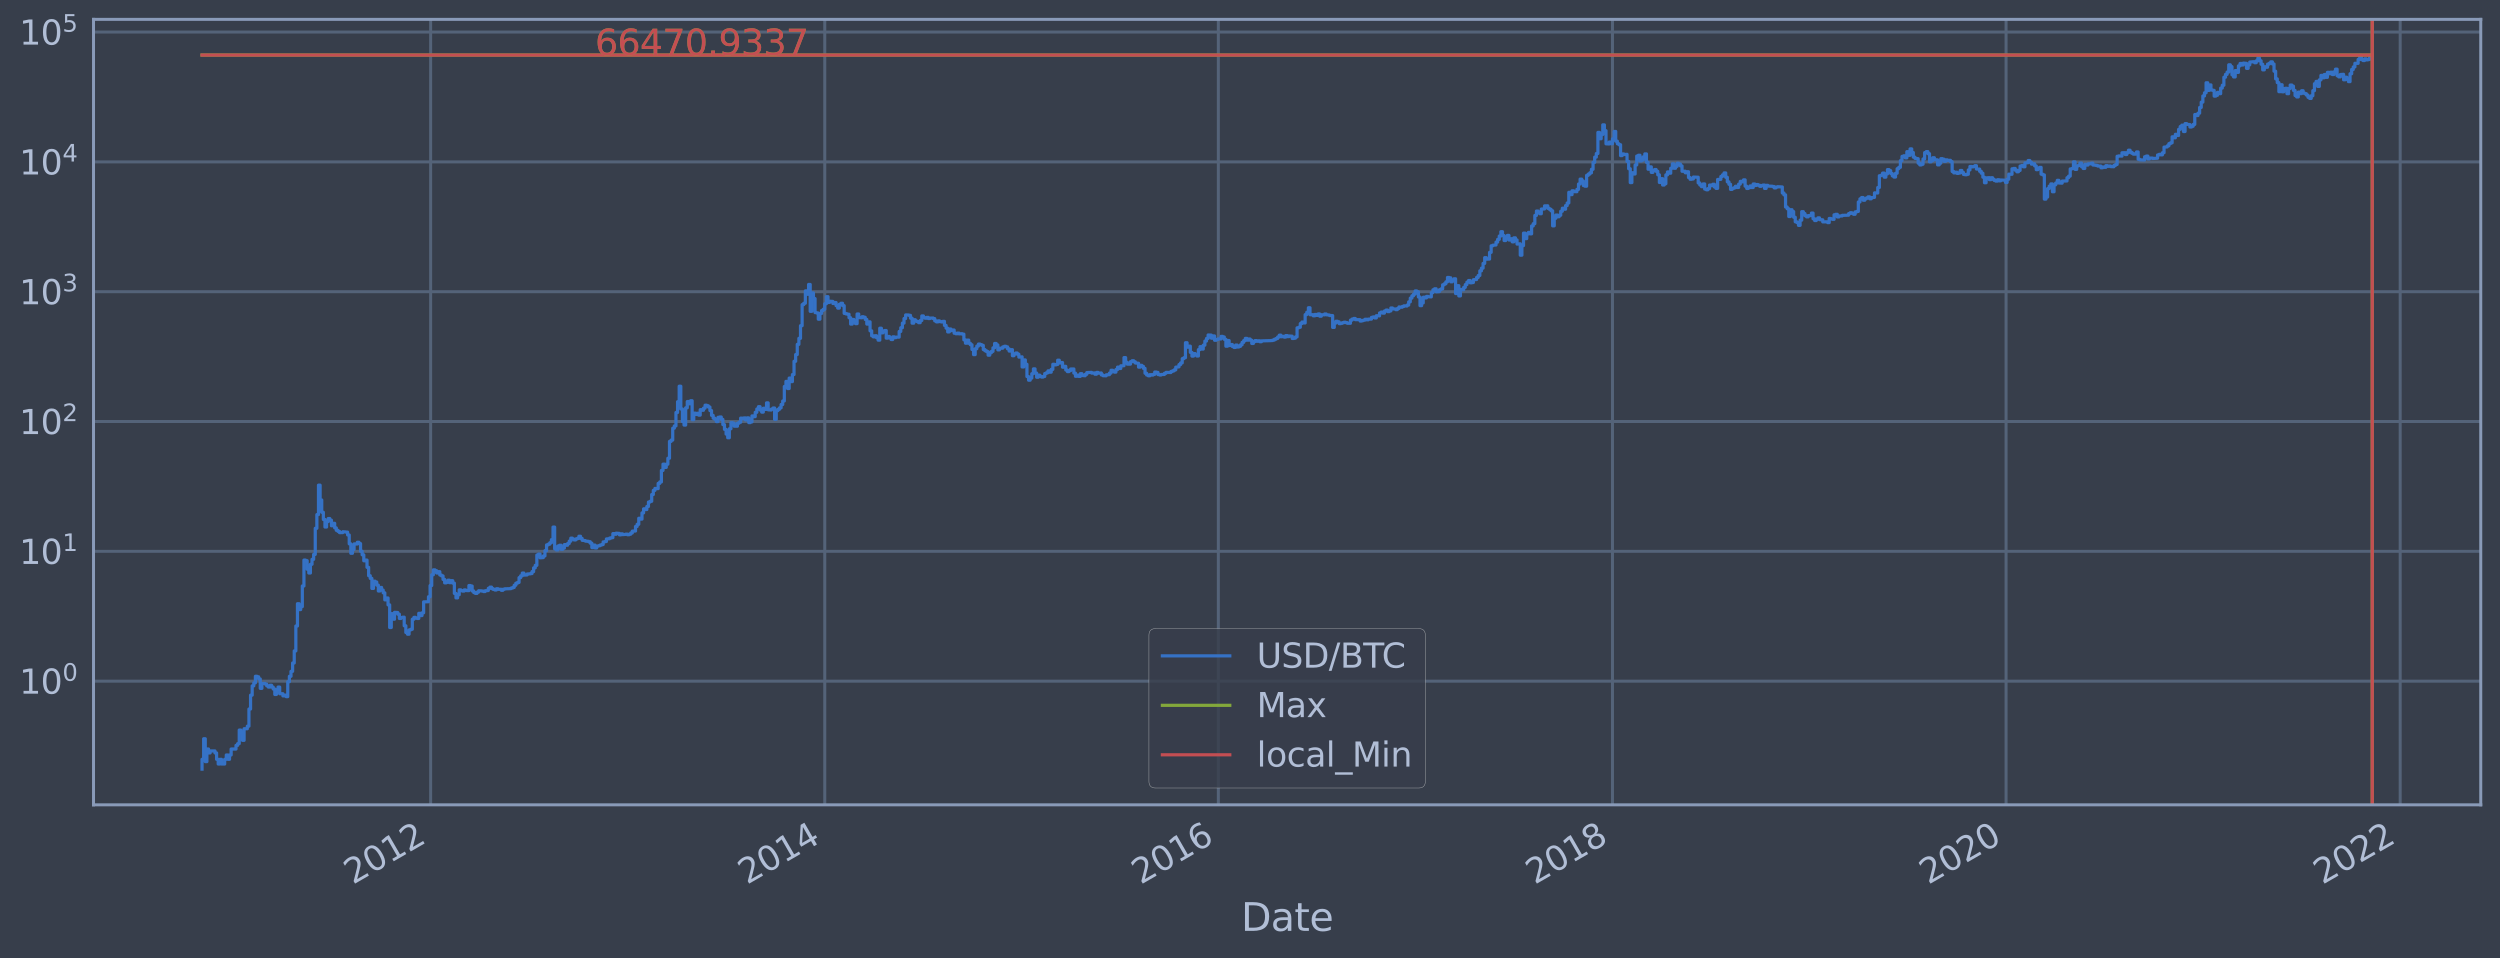 <?xml version="1.0" encoding="utf-8" standalone="no"?>
<!DOCTYPE svg PUBLIC "-//W3C//DTD SVG 1.1//EN"
  "http://www.w3.org/Graphics/SVG/1.1/DTD/svg11.dtd">
<svg height="358.337pt" version="1.1" viewBox="0 0 934.976 358.337" width="934.976pt" xmlns="http://www.w3.org/2000/svg" xmlns:xlink="http://www.w3.org/1999/xlink">
 <defs>
  <style type="text/css">*{stroke-linecap:butt;stroke-linejoin:round;}</style>
 </defs>
 <g id="figure_1">
  <g id="patch_1">
   <path d="M 0 358.337 
L 934.976 358.337 
L 934.976 0 
L 0 0 
z
" style="fill:#373e4b;"/>
  </g>
  <g id="axes_1">
   <g id="patch_2">
    <path d="M 34.976 301.006 
L 927.776 301.006 
L 927.776 7.246 
L 34.976 7.246 
z
" style="fill:#373e4b;"/>
   </g>
   <g id="matplotlib.axis_1">
    <g id="xtick_1">
     <g id="line2d_1">
      <path clip-path="url(#p39f0600994)" d="M 161.053 301.006 
L 161.053 7.246 
" style="fill:none;stroke:#546379;stroke-linecap:square;stroke-width:1.12;"/>
     </g>
     <g id="line2d_2"/>
     <g id="text_1">
      <!-- 2012 -->
      <g style="fill:#b1bed6;" transform="translate(131.972 330.931)rotate(-30)scale(0.126 -0.126)">
       <defs>
        <path d="M 1228 531 
L 3431 531 
L 3431 0 
L 469 0 
L 469 531 
Q 828 903 1448 1529 
Q 2069 2156 2228 2338 
Q 2531 2678 2651 2914 
Q 2772 3150 2772 3378 
Q 2772 3750 2511 3984 
Q 2250 4219 1831 4219 
Q 1534 4219 1204 4116 
Q 875 4013 500 3803 
L 500 4441 
Q 881 4594 1212 4672 
Q 1544 4750 1819 4750 
Q 2544 4750 2975 4387 
Q 3406 4025 3406 3419 
Q 3406 3131 3298 2873 
Q 3191 2616 2906 2266 
Q 2828 2175 2409 1742 
Q 1991 1309 1228 531 
z
" id="DejaVuSans-32" transform="scale(0.016)"/>
        <path d="M 2034 4250 
Q 1547 4250 1301 3770 
Q 1056 3291 1056 2328 
Q 1056 1369 1301 889 
Q 1547 409 2034 409 
Q 2525 409 2770 889 
Q 3016 1369 3016 2328 
Q 3016 3291 2770 3770 
Q 2525 4250 2034 4250 
z
M 2034 4750 
Q 2819 4750 3233 4129 
Q 3647 3509 3647 2328 
Q 3647 1150 3233 529 
Q 2819 -91 2034 -91 
Q 1250 -91 836 529 
Q 422 1150 422 2328 
Q 422 3509 836 4129 
Q 1250 4750 2034 4750 
z
" id="DejaVuSans-30" transform="scale(0.016)"/>
        <path d="M 794 531 
L 1825 531 
L 1825 4091 
L 703 3866 
L 703 4441 
L 1819 4666 
L 2450 4666 
L 2450 531 
L 3481 531 
L 3481 0 
L 794 0 
L 794 531 
z
" id="DejaVuSans-31" transform="scale(0.016)"/>
       </defs>
       <use xlink:href="#DejaVuSans-32"/>
       <use x="63.623" xlink:href="#DejaVuSans-30"/>
       <use x="127.246" xlink:href="#DejaVuSans-31"/>
       <use x="190.869" xlink:href="#DejaVuSans-32"/>
      </g>
     </g>
    </g>
    <g id="xtick_2">
     <g id="line2d_3">
      <path clip-path="url(#p39f0600994)" d="M 308.453 301.006 
L 308.453 7.246 
" style="fill:none;stroke:#546379;stroke-linecap:square;stroke-width:1.12;"/>
     </g>
     <g id="line2d_4"/>
     <g id="text_2">
      <!-- 2014 -->
      <g style="fill:#b1bed6;" transform="translate(279.372 330.931)rotate(-30)scale(0.126 -0.126)">
       <defs>
        <path d="M 2419 4116 
L 825 1625 
L 2419 1625 
L 2419 4116 
z
M 2253 4666 
L 3047 4666 
L 3047 1625 
L 3713 1625 
L 3713 1100 
L 3047 1100 
L 3047 0 
L 2419 0 
L 2419 1100 
L 313 1100 
L 313 1709 
L 2253 4666 
z
" id="DejaVuSans-34" transform="scale(0.016)"/>
       </defs>
       <use xlink:href="#DejaVuSans-32"/>
       <use x="63.623" xlink:href="#DejaVuSans-30"/>
       <use x="127.246" xlink:href="#DejaVuSans-31"/>
       <use x="190.869" xlink:href="#DejaVuSans-34"/>
      </g>
     </g>
    </g>
    <g id="xtick_3">
     <g id="line2d_5">
      <path clip-path="url(#p39f0600994)" d="M 455.65 301.006 
L 455.65 7.246 
" style="fill:none;stroke:#546379;stroke-linecap:square;stroke-width:1.12;"/>
     </g>
     <g id="line2d_6"/>
     <g id="text_3">
      <!-- 2016 -->
      <g style="fill:#b1bed6;" transform="translate(426.569 330.931)rotate(-30)scale(0.126 -0.126)">
       <defs>
        <path d="M 2113 2584 
Q 1688 2584 1439 2293 
Q 1191 2003 1191 1497 
Q 1191 994 1439 701 
Q 1688 409 2113 409 
Q 2538 409 2786 701 
Q 3034 994 3034 1497 
Q 3034 2003 2786 2293 
Q 2538 2584 2113 2584 
z
M 3366 4563 
L 3366 3988 
Q 3128 4100 2886 4159 
Q 2644 4219 2406 4219 
Q 1781 4219 1451 3797 
Q 1122 3375 1075 2522 
Q 1259 2794 1537 2939 
Q 1816 3084 2150 3084 
Q 2853 3084 3261 2657 
Q 3669 2231 3669 1497 
Q 3669 778 3244 343 
Q 2819 -91 2113 -91 
Q 1303 -91 875 529 
Q 447 1150 447 2328 
Q 447 3434 972 4092 
Q 1497 4750 2381 4750 
Q 2619 4750 2861 4703 
Q 3103 4656 3366 4563 
z
" id="DejaVuSans-36" transform="scale(0.016)"/>
       </defs>
       <use xlink:href="#DejaVuSans-32"/>
       <use x="63.623" xlink:href="#DejaVuSans-30"/>
       <use x="127.246" xlink:href="#DejaVuSans-31"/>
       <use x="190.869" xlink:href="#DejaVuSans-36"/>
      </g>
     </g>
    </g>
    <g id="xtick_4">
     <g id="line2d_7">
      <path clip-path="url(#p39f0600994)" d="M 603.049 301.006 
L 603.049 7.246 
" style="fill:none;stroke:#546379;stroke-linecap:square;stroke-width:1.12;"/>
     </g>
     <g id="line2d_8"/>
     <g id="text_4">
      <!-- 2018 -->
      <g style="fill:#b1bed6;" transform="translate(573.968 330.931)rotate(-30)scale(0.126 -0.126)">
       <defs>
        <path d="M 2034 2216 
Q 1584 2216 1326 1975 
Q 1069 1734 1069 1313 
Q 1069 891 1326 650 
Q 1584 409 2034 409 
Q 2484 409 2743 651 
Q 3003 894 3003 1313 
Q 3003 1734 2745 1975 
Q 2488 2216 2034 2216 
z
M 1403 2484 
Q 997 2584 770 2862 
Q 544 3141 544 3541 
Q 544 4100 942 4425 
Q 1341 4750 2034 4750 
Q 2731 4750 3128 4425 
Q 3525 4100 3525 3541 
Q 3525 3141 3298 2862 
Q 3072 2584 2669 2484 
Q 3125 2378 3379 2068 
Q 3634 1759 3634 1313 
Q 3634 634 3220 271 
Q 2806 -91 2034 -91 
Q 1263 -91 848 271 
Q 434 634 434 1313 
Q 434 1759 690 2068 
Q 947 2378 1403 2484 
z
M 1172 3481 
Q 1172 3119 1398 2916 
Q 1625 2713 2034 2713 
Q 2441 2713 2670 2916 
Q 2900 3119 2900 3481 
Q 2900 3844 2670 4047 
Q 2441 4250 2034 4250 
Q 1625 4250 1398 4047 
Q 1172 3844 1172 3481 
z
" id="DejaVuSans-38" transform="scale(0.016)"/>
       </defs>
       <use xlink:href="#DejaVuSans-32"/>
       <use x="63.623" xlink:href="#DejaVuSans-30"/>
       <use x="127.246" xlink:href="#DejaVuSans-31"/>
       <use x="190.869" xlink:href="#DejaVuSans-38"/>
      </g>
     </g>
    </g>
    <g id="xtick_5">
     <g id="line2d_9">
      <path clip-path="url(#p39f0600994)" d="M 750.247 301.006 
L 750.247 7.246 
" style="fill:none;stroke:#546379;stroke-linecap:square;stroke-width:1.12;"/>
     </g>
     <g id="line2d_10"/>
     <g id="text_5">
      <!-- 2020 -->
      <g style="fill:#b1bed6;" transform="translate(721.166 330.931)rotate(-30)scale(0.126 -0.126)">
       <use xlink:href="#DejaVuSans-32"/>
       <use x="63.623" xlink:href="#DejaVuSans-30"/>
       <use x="127.246" xlink:href="#DejaVuSans-32"/>
       <use x="190.869" xlink:href="#DejaVuSans-30"/>
      </g>
     </g>
    </g>
    <g id="xtick_6">
     <g id="line2d_11">
      <path clip-path="url(#p39f0600994)" d="M 897.646 301.006 
L 897.646 7.246 
" style="fill:none;stroke:#546379;stroke-linecap:square;stroke-width:1.12;"/>
     </g>
     <g id="line2d_12"/>
     <g id="text_6">
      <!-- 2022 -->
      <g style="fill:#b1bed6;" transform="translate(868.565 330.931)rotate(-30)scale(0.126 -0.126)">
       <use xlink:href="#DejaVuSans-32"/>
       <use x="63.623" xlink:href="#DejaVuSans-30"/>
       <use x="127.246" xlink:href="#DejaVuSans-32"/>
       <use x="190.869" xlink:href="#DejaVuSans-32"/>
      </g>
     </g>
    </g>
    <g id="text_7">
     <!-- Date -->
     <g style="fill:#b1bed6;" transform="translate(464.167 348.142)scale(0.144 -0.144)">
      <defs>
       <path d="M 1259 4147 
L 1259 519 
L 2022 519 
Q 2988 519 3436 956 
Q 3884 1394 3884 2338 
Q 3884 3275 3436 3711 
Q 2988 4147 2022 4147 
L 1259 4147 
z
M 628 4666 
L 1925 4666 
Q 3281 4666 3915 4102 
Q 4550 3538 4550 2338 
Q 4550 1131 3912 565 
Q 3275 0 1925 0 
L 628 0 
L 628 4666 
z
" id="DejaVuSans-44" transform="scale(0.016)"/>
       <path d="M 2194 1759 
Q 1497 1759 1228 1600 
Q 959 1441 959 1056 
Q 959 750 1161 570 
Q 1363 391 1709 391 
Q 2188 391 2477 730 
Q 2766 1069 2766 1631 
L 2766 1759 
L 2194 1759 
z
M 3341 1997 
L 3341 0 
L 2766 0 
L 2766 531 
Q 2569 213 2275 61 
Q 1981 -91 1556 -91 
Q 1019 -91 701 211 
Q 384 513 384 1019 
Q 384 1609 779 1909 
Q 1175 2209 1959 2209 
L 2766 2209 
L 2766 2266 
Q 2766 2663 2505 2880 
Q 2244 3097 1772 3097 
Q 1472 3097 1187 3025 
Q 903 2953 641 2809 
L 641 3341 
Q 956 3463 1253 3523 
Q 1550 3584 1831 3584 
Q 2591 3584 2966 3190 
Q 3341 2797 3341 1997 
z
" id="DejaVuSans-61" transform="scale(0.016)"/>
       <path d="M 1172 4494 
L 1172 3500 
L 2356 3500 
L 2356 3053 
L 1172 3053 
L 1172 1153 
Q 1172 725 1289 603 
Q 1406 481 1766 481 
L 2356 481 
L 2356 0 
L 1766 0 
Q 1100 0 847 248 
Q 594 497 594 1153 
L 594 3053 
L 172 3053 
L 172 3500 
L 594 3500 
L 594 4494 
L 1172 4494 
z
" id="DejaVuSans-74" transform="scale(0.016)"/>
       <path d="M 3597 1894 
L 3597 1613 
L 953 1613 
Q 991 1019 1311 708 
Q 1631 397 2203 397 
Q 2534 397 2845 478 
Q 3156 559 3463 722 
L 3463 178 
Q 3153 47 2828 -22 
Q 2503 -91 2169 -91 
Q 1331 -91 842 396 
Q 353 884 353 1716 
Q 353 2575 817 3079 
Q 1281 3584 2069 3584 
Q 2775 3584 3186 3129 
Q 3597 2675 3597 1894 
z
M 3022 2063 
Q 3016 2534 2758 2815 
Q 2500 3097 2075 3097 
Q 1594 3097 1305 2825 
Q 1016 2553 972 2059 
L 3022 2063 
z
" id="DejaVuSans-65" transform="scale(0.016)"/>
      </defs>
      <use xlink:href="#DejaVuSans-44"/>
      <use x="77.002" xlink:href="#DejaVuSans-61"/>
      <use x="138.281" xlink:href="#DejaVuSans-74"/>
      <use x="177.49" xlink:href="#DejaVuSans-65"/>
     </g>
    </g>
   </g>
   <g id="matplotlib.axis_2">
    <g id="ytick_1">
     <g id="line2d_13">
      <path clip-path="url(#p39f0600994)" d="M 34.976 254.746 
L 927.776 254.746 
" style="fill:none;stroke:#546379;stroke-linecap:square;stroke-width:1.12;"/>
     </g>
     <g id="line2d_14"/>
     <g id="text_8">
      <!-- $\mathdefault{10^{0}}$ -->
      <g style="fill:#b1bed6;" transform="translate(7.2 259.533)scale(0.126 -0.126)">
       <use transform="translate(0 0.766)" xlink:href="#DejaVuSans-31"/>
       <use transform="translate(63.623 0.766)" xlink:href="#DejaVuSans-30"/>
       <use transform="translate(128.203 39.047)scale(0.7)" xlink:href="#DejaVuSans-30"/>
      </g>
     </g>
    </g>
    <g id="ytick_2">
     <g id="line2d_15">
      <path clip-path="url(#p39f0600994)" d="M 34.976 206.194 
L 927.776 206.194 
" style="fill:none;stroke:#546379;stroke-linecap:square;stroke-width:1.12;"/>
     </g>
     <g id="line2d_16"/>
     <g id="text_9">
      <!-- $\mathdefault{10^{1}}$ -->
      <g style="fill:#b1bed6;" transform="translate(7.2 210.981)scale(0.126 -0.126)">
       <use transform="translate(0 0.684)" xlink:href="#DejaVuSans-31"/>
       <use transform="translate(63.623 0.684)" xlink:href="#DejaVuSans-30"/>
       <use transform="translate(128.203 38.966)scale(0.7)" xlink:href="#DejaVuSans-31"/>
      </g>
     </g>
    </g>
    <g id="ytick_3">
     <g id="line2d_17">
      <path clip-path="url(#p39f0600994)" d="M 34.976 157.642 
L 927.776 157.642 
" style="fill:none;stroke:#546379;stroke-linecap:square;stroke-width:1.12;"/>
     </g>
     <g id="line2d_18"/>
     <g id="text_10">
      <!-- $\mathdefault{10^{2}}$ -->
      <g style="fill:#b1bed6;" transform="translate(7.2 162.429)scale(0.126 -0.126)">
       <use transform="translate(0 0.766)" xlink:href="#DejaVuSans-31"/>
       <use transform="translate(63.623 0.766)" xlink:href="#DejaVuSans-30"/>
       <use transform="translate(128.203 39.047)scale(0.7)" xlink:href="#DejaVuSans-32"/>
      </g>
     </g>
    </g>
    <g id="ytick_4">
     <g id="line2d_19">
      <path clip-path="url(#p39f0600994)" d="M 34.976 109.09 
L 927.776 109.09 
" style="fill:none;stroke:#546379;stroke-linecap:square;stroke-width:1.12;"/>
     </g>
     <g id="line2d_20"/>
     <g id="text_11">
      <!-- $\mathdefault{10^{3}}$ -->
      <g style="fill:#b1bed6;" transform="translate(7.2 113.877)scale(0.126 -0.126)">
       <defs>
        <path d="M 2597 2516 
Q 3050 2419 3304 2112 
Q 3559 1806 3559 1356 
Q 3559 666 3084 287 
Q 2609 -91 1734 -91 
Q 1441 -91 1130 -33 
Q 819 25 488 141 
L 488 750 
Q 750 597 1062 519 
Q 1375 441 1716 441 
Q 2309 441 2620 675 
Q 2931 909 2931 1356 
Q 2931 1769 2642 2001 
Q 2353 2234 1838 2234 
L 1294 2234 
L 1294 2753 
L 1863 2753 
Q 2328 2753 2575 2939 
Q 2822 3125 2822 3475 
Q 2822 3834 2567 4026 
Q 2313 4219 1838 4219 
Q 1578 4219 1281 4162 
Q 984 4106 628 3988 
L 628 4550 
Q 988 4650 1302 4700 
Q 1616 4750 1894 4750 
Q 2613 4750 3031 4423 
Q 3450 4097 3450 3541 
Q 3450 3153 3228 2886 
Q 3006 2619 2597 2516 
z
" id="DejaVuSans-33" transform="scale(0.016)"/>
       </defs>
       <use transform="translate(0 0.766)" xlink:href="#DejaVuSans-31"/>
       <use transform="translate(63.623 0.766)" xlink:href="#DejaVuSans-30"/>
       <use transform="translate(128.203 39.047)scale(0.7)" xlink:href="#DejaVuSans-33"/>
      </g>
     </g>
    </g>
    <g id="ytick_5">
     <g id="line2d_21">
      <path clip-path="url(#p39f0600994)" d="M 34.976 60.539 
L 927.776 60.539 
" style="fill:none;stroke:#546379;stroke-linecap:square;stroke-width:1.12;"/>
     </g>
     <g id="line2d_22"/>
     <g id="text_12">
      <!-- $\mathdefault{10^{4}}$ -->
      <g style="fill:#b1bed6;" transform="translate(7.2 65.326)scale(0.126 -0.126)">
       <use transform="translate(0 0.684)" xlink:href="#DejaVuSans-31"/>
       <use transform="translate(63.623 0.684)" xlink:href="#DejaVuSans-30"/>
       <use transform="translate(128.203 38.966)scale(0.7)" xlink:href="#DejaVuSans-34"/>
      </g>
     </g>
    </g>
    <g id="ytick_6">
     <g id="line2d_23">
      <path clip-path="url(#p39f0600994)" d="M 34.976 11.987 
L 927.776 11.987 
" style="fill:none;stroke:#546379;stroke-linecap:square;stroke-width:1.12;"/>
     </g>
     <g id="line2d_24"/>
     <g id="text_13">
      <!-- $\mathdefault{10^{5}}$ -->
      <g style="fill:#b1bed6;" transform="translate(7.2 16.774)scale(0.126 -0.126)">
       <defs>
        <path d="M 691 4666 
L 3169 4666 
L 3169 4134 
L 1269 4134 
L 1269 2991 
Q 1406 3038 1543 3061 
Q 1681 3084 1819 3084 
Q 2600 3084 3056 2656 
Q 3513 2228 3513 1497 
Q 3513 744 3044 326 
Q 2575 -91 1722 -91 
Q 1428 -91 1123 -41 
Q 819 9 494 109 
L 494 744 
Q 775 591 1075 516 
Q 1375 441 1709 441 
Q 2250 441 2565 725 
Q 2881 1009 2881 1497 
Q 2881 1984 2565 2268 
Q 2250 2553 1709 2553 
Q 1456 2553 1204 2497 
Q 953 2441 691 2322 
L 691 4666 
z
" id="DejaVuSans-35" transform="scale(0.016)"/>
       </defs>
       <use transform="translate(0 0.684)" xlink:href="#DejaVuSans-31"/>
       <use transform="translate(63.623 0.684)" xlink:href="#DejaVuSans-30"/>
       <use transform="translate(128.203 38.966)scale(0.7)" xlink:href="#DejaVuSans-35"/>
      </g>
     </g>
    </g>
    <g id="ytick_7">
     <g id="line2d_25"/>
    </g>
    <g id="ytick_8">
     <g id="line2d_26"/>
    </g>
    <g id="ytick_9">
     <g id="line2d_27"/>
    </g>
    <g id="ytick_10">
     <g id="line2d_28"/>
    </g>
    <g id="ytick_11">
     <g id="line2d_29"/>
    </g>
    <g id="ytick_12">
     <g id="line2d_30"/>
    </g>
    <g id="ytick_13">
     <g id="line2d_31"/>
    </g>
    <g id="ytick_14">
     <g id="line2d_32"/>
    </g>
    <g id="ytick_15">
     <g id="line2d_33"/>
    </g>
    <g id="ytick_16">
     <g id="line2d_34"/>
    </g>
    <g id="ytick_17">
     <g id="line2d_35"/>
    </g>
    <g id="ytick_18">
     <g id="line2d_36"/>
    </g>
    <g id="ytick_19">
     <g id="line2d_37"/>
    </g>
    <g id="ytick_20">
     <g id="line2d_38"/>
    </g>
    <g id="ytick_21">
     <g id="line2d_39"/>
    </g>
    <g id="ytick_22">
     <g id="line2d_40"/>
    </g>
    <g id="ytick_23">
     <g id="line2d_41"/>
    </g>
    <g id="ytick_24">
     <g id="line2d_42"/>
    </g>
    <g id="ytick_25">
     <g id="line2d_43"/>
    </g>
    <g id="ytick_26">
     <g id="line2d_44"/>
    </g>
    <g id="ytick_27">
     <g id="line2d_45"/>
    </g>
    <g id="ytick_28">
     <g id="line2d_46"/>
    </g>
    <g id="ytick_29">
     <g id="line2d_47"/>
    </g>
    <g id="ytick_30">
     <g id="line2d_48"/>
    </g>
    <g id="ytick_31">
     <g id="line2d_49"/>
    </g>
    <g id="ytick_32">
     <g id="line2d_50"/>
    </g>
    <g id="ytick_33">
     <g id="line2d_51"/>
    </g>
    <g id="ytick_34">
     <g id="line2d_52"/>
    </g>
    <g id="ytick_35">
     <g id="line2d_53"/>
    </g>
    <g id="ytick_36">
     <g id="line2d_54"/>
    </g>
    <g id="ytick_37">
     <g id="line2d_55"/>
    </g>
    <g id="ytick_38">
     <g id="line2d_56"/>
    </g>
    <g id="ytick_39">
     <g id="line2d_57"/>
    </g>
    <g id="ytick_40">
     <g id="line2d_58"/>
    </g>
    <g id="ytick_41">
     <g id="line2d_59"/>
    </g>
    <g id="ytick_42">
     <g id="line2d_60"/>
    </g>
    <g id="ytick_43">
     <g id="line2d_61"/>
    </g>
    <g id="ytick_44">
     <g id="line2d_62"/>
    </g>
    <g id="ytick_45">
     <g id="line2d_63"/>
    </g>
    <g id="ytick_46">
     <g id="line2d_64"/>
    </g>
    <g id="ytick_47">
     <g id="line2d_65"/>
    </g>
    <g id="ytick_48">
     <g id="line2d_66"/>
    </g>
    <g id="ytick_49">
     <g id="line2d_67"/>
    </g>
    <g id="ytick_50">
     <g id="line2d_68"/>
    </g>
    <g id="ytick_51">
     <g id="line2d_69"/>
    </g>
    <g id="ytick_52">
     <g id="line2d_70"/>
    </g>
    <g id="ytick_53">
     <g id="line2d_71"/>
    </g>
    <g id="ytick_54">
     <g id="line2d_72"/>
    </g>
   </g>
   <g id="line2d_73">
    <path clip-path="url(#p39f0600994)" d="M 75.558 287.653 
L 75.558 283.977 
L 76.163 283.977 
L 76.163 276.288 
L 76.768 276.288 
L 76.768 284.837 
L 77.373 284.837 
L 77.373 280.132 
L 77.978 280.132 
L 77.978 281.587 
L 78.582 281.587 
L 78.582 280.847 
L 80.397 280.847 
L 80.397 281.587 
L 81.002 281.587 
L 81.002 283.977 
L 81.607 283.977 
L 81.607 285.735 
L 82.212 285.735 
L 82.212 283.977 
L 82.817 283.977 
L 82.817 285.735 
L 84.027 285.735 
L 84.027 283.977 
L 84.632 283.977 
L 84.632 282.354 
L 85.237 282.354 
L 85.237 283.977 
L 85.841 283.977 
L 85.841 282.354 
L 86.446 282.354 
L 86.446 280.132 
L 88.261 280.132 
L 88.261 278.771 
L 88.866 278.771 
L 88.866 278.123 
L 89.471 278.123 
L 89.471 273.038 
L 90.076 273.038 
L 90.076 274.066 
L 90.681 274.066 
L 90.681 276.882 
L 91.286 276.882 
L 91.286 272.541 
L 92.496 272.541 
L 92.496 271.583 
L 93.101 271.583 
L 93.101 265.168 
L 93.705 265.168 
L 93.705 259.985 
L 94.31 259.985 
L 94.31 256.504 
L 94.915 256.504 
L 94.915 255.388 
L 95.52 255.388 
L 95.52 252.929 
L 96.125 252.929 
L 96.125 253.123 
L 96.73 253.123 
L 96.73 253.919 
L 97.335 253.919 
L 97.335 257.441 
L 97.94 257.441 
L 97.94 255.606 
L 99.15 255.606 
L 99.15 255.827 
L 99.755 255.827 
L 99.755 256.504 
L 100.36 256.504 
L 100.36 256.967 
L 100.965 256.967 
L 100.965 256.276 
L 101.569 256.276 
L 101.569 256.967 
L 102.174 256.967 
L 102.174 257.682 
L 102.779 257.682 
L 102.779 259.716 
L 103.384 259.716 
L 103.384 257.926 
L 103.989 257.926 
L 103.989 256.967 
L 104.594 256.967 
L 104.594 259.451 
L 105.804 259.451 
L 105.804 260.257 
L 106.409 260.257 
L 106.409 259.985 
L 107.014 259.985 
L 107.014 260.532 
L 107.619 260.532 
L 107.619 254.958 
L 108.224 254.958 
L 108.224 252.929 
L 108.829 252.929 
L 108.829 251.078 
L 109.433 251.078 
L 109.433 247.954 
L 110.038 247.954 
L 110.038 243.433 
L 110.643 243.433 
L 110.643 234.117 
L 111.248 234.117 
L 111.248 225.78 
L 111.853 225.78 
L 111.853 227.972 
L 112.458 227.972 
L 112.458 226.875 
L 113.063 226.875 
L 113.063 219.148 
L 113.668 219.148 
L 113.668 209.472 
L 114.273 209.472 
L 114.273 209.695 
L 114.878 209.695 
L 114.878 212.888 
L 115.483 212.888 
L 115.483 214.295 
L 116.088 214.295 
L 116.088 211.031 
L 116.692 211.031 
L 116.692 209.179 
L 117.297 209.179 
L 117.297 207.342 
L 117.902 207.342 
L 117.902 197.574 
L 118.507 197.574 
L 118.507 192.45 
L 119.112 192.45 
L 119.112 181.445 
L 119.717 181.445 
L 119.717 186.983 
L 120.322 186.983 
L 120.322 191.589 
L 120.927 191.589 
L 120.927 194.274 
L 121.532 194.274 
L 121.532 197.103 
L 122.137 197.103 
L 122.137 195.067 
L 122.742 195.067 
L 122.742 193.929 
L 123.347 193.929 
L 123.347 194.539 
L 123.952 194.539 
L 123.952 196.629 
L 124.556 196.629 
L 124.556 195.712 
L 125.161 195.712 
L 125.161 197.421 
L 125.766 197.421 
L 125.766 198.33 
L 126.371 198.33 
L 126.371 198.726 
L 126.976 198.726 
L 126.976 199.205 
L 128.186 199.19 
L 128.186 198.86 
L 129.396 198.949 
L 129.396 199.009 
L 130.001 199.009 
L 130.001 200.07 
L 130.606 200.07 
L 130.606 203.394 
L 131.211 203.394 
L 131.211 206.923 
L 131.816 206.923 
L 131.816 205.469 
L 132.42 205.469 
L 132.42 203.431 
L 133.63 203.45 
L 133.63 202.793 
L 134.235 202.793 
L 134.235 203.302 
L 134.84 203.302 
L 134.84 206.173 
L 135.445 206.173 
L 135.445 207.499 
L 136.05 207.499 
L 136.05 209.72 
L 136.655 209.72 
L 136.655 209.472 
L 137.26 209.472 
L 137.26 212.176 
L 137.865 212.176 
L 137.865 215.31 
L 138.47 215.31 
L 138.47 216.308 
L 139.075 216.308 
L 139.075 220.064 
L 139.679 220.064 
L 139.679 217.355 
L 140.284 217.355 
L 140.284 217.68 
L 140.889 217.68 
L 140.889 218.838 
L 141.494 218.838 
L 141.494 221.021 
L 142.099 221.021 
L 142.099 219.701 
L 142.704 219.701 
L 142.704 220.683 
L 143.309 220.683 
L 143.309 221.714 
L 143.914 221.714 
L 143.914 224.336 
L 144.519 224.336 
L 144.519 223.649 
L 145.124 223.649 
L 145.124 226.211 
L 145.729 226.211 
L 145.729 234.679 
L 146.334 234.679 
L 146.334 229.507 
L 146.939 229.507 
L 146.939 231.581 
L 147.543 231.581 
L 147.543 229.004 
L 148.753 229.066 
L 148.753 229.699 
L 149.358 229.699 
L 149.358 231.301 
L 149.963 231.301 
L 149.963 230.957 
L 150.568 230.957 
L 150.568 230.821 
L 151.173 230.821 
L 151.173 234.038 
L 151.778 234.038 
L 151.778 236.551 
L 152.383 236.551 
L 152.383 237.183 
L 152.988 237.183 
L 152.988 235.594 
L 153.593 235.594 
L 153.593 235.341 
L 154.198 235.341 
L 154.198 231.581 
L 154.803 231.581 
L 154.803 230.889 
L 155.407 230.889 
L 155.407 231.163 
L 156.012 231.163 
L 156.012 231.301 
L 156.617 231.301 
L 156.617 229.38 
L 157.222 229.38 
L 157.222 230.22 
L 157.827 230.22 
L 157.827 229.191 
L 158.432 229.191 
L 158.432 225.097 
L 160.247 225.045 
L 160.247 223.172 
L 160.852 223.172 
L 160.852 218.992 
L 161.457 218.992 
L 161.457 214.955 
L 162.062 214.955 
L 162.062 213.121 
L 162.667 213.121 
L 162.667 213.416 
L 163.271 213.416 
L 163.271 214.295 
L 163.876 214.295 
L 163.876 213.805 
L 164.481 213.805 
L 164.481 215.051 
L 165.086 215.051 
L 165.086 215.375 
L 165.691 215.375 
L 165.691 216.686 
L 166.296 216.686 
L 166.296 217.973 
L 166.901 217.973 
L 166.901 217.789 
L 167.506 217.789 
L 167.506 217 
L 168.111 217 
L 168.111 217.899 
L 168.716 217.899 
L 168.716 217.177 
L 169.321 217.177 
L 169.321 218.084 
L 169.926 218.084 
L 169.926 221.935 
L 170.53 221.935 
L 170.53 223.601 
L 171.135 223.601 
L 171.135 222.431 
L 171.74 222.431 
L 171.74 220.6 
L 172.345 220.6 
L 172.345 220.894 
L 172.95 220.894 
L 172.95 221.064 
L 173.555 221.064 
L 173.555 220.641 
L 174.16 220.641 
L 174.16 220.852 
L 175.37 220.894 
L 175.37 218.992 
L 175.975 218.992 
L 175.975 219.187 
L 176.58 219.187 
L 176.58 221.021 
L 177.185 221.021 
L 177.185 221.626 
L 177.79 221.626 
L 177.79 221.935 
L 178.394 221.935 
L 178.394 221.452 
L 178.999 221.452 
L 178.999 220.936 
L 180.209 220.979 
L 180.209 221.064 
L 180.814 221.064 
L 180.814 221.235 
L 181.419 221.235 
L 181.419 220.936 
L 182.629 220.852 
L 182.629 220.023 
L 183.234 220.023 
L 183.234 219.581 
L 183.839 219.581 
L 183.839 220.145 
L 184.444 220.145 
L 184.444 220.433 
L 185.049 220.433 
L 185.049 220.641 
L 185.654 220.641 
L 185.654 220.186 
L 186.258 220.186 
L 186.258 220.392 
L 187.468 220.392 
L 187.468 220.767 
L 188.073 220.767 
L 188.073 220.392 
L 188.678 220.392 
L 188.678 220.227 
L 191.098 220.145 
L 191.098 219.942 
L 191.703 219.942 
L 191.703 219.701 
L 192.308 219.701 
L 192.308 218.877 
L 192.913 218.877 
L 192.913 218.121 
L 193.518 218.121 
L 193.518 217.826 
L 194.122 217.826 
L 194.122 216.037 
L 194.727 216.037 
L 194.727 215.342 
L 195.332 215.342 
L 195.332 214.326 
L 195.937 214.326 
L 195.937 215.084 
L 197.147 215.019 
L 197.147 214.67 
L 198.357 214.607 
L 198.357 214.513 
L 198.962 214.513 
L 198.962 213.775 
L 199.567 213.775 
L 199.567 212.373 
L 200.172 212.373 
L 200.172 211.433 
L 200.777 211.433 
L 200.777 207.566 
L 201.381 207.566 
L 201.381 207.209 
L 201.986 207.209 
L 201.986 208.627 
L 203.196 208.533 
L 203.196 207.906 
L 203.801 207.906 
L 203.801 205.942 
L 204.406 205.942 
L 204.406 203.786 
L 205.011 203.786 
L 205.011 203.524 
L 205.616 203.524 
L 205.616 202.992 
L 206.221 202.992 
L 206.221 201.829 
L 206.826 201.829 
L 206.826 197.131 
L 207.431 197.131 
L 207.431 205.266 
L 208.036 205.266 
L 208.036 205.673 
L 208.641 205.673 
L 208.641 204.203 
L 209.245 204.203 
L 209.245 203.918 
L 209.85 203.918 
L 209.85 205.448 
L 210.455 205.448 
L 210.455 204.985 
L 211.06 204.985 
L 211.06 203.673 
L 211.665 203.673 
L 211.665 203.918 
L 212.27 203.918 
L 212.27 203.284 
L 212.875 203.284 
L 212.875 202.385 
L 213.48 202.385 
L 213.48 201.271 
L 214.085 201.271 
L 214.085 201.658 
L 214.69 201.658 
L 214.69 201.932 
L 215.295 201.932 
L 215.295 201.556 
L 215.9 201.556 
L 215.9 201.354 
L 216.505 201.354 
L 216.505 200.549 
L 217.109 200.549 
L 217.109 201.354 
L 217.714 201.354 
L 217.714 202.07 
L 218.924 202.175 
L 218.924 202.367 
L 220.134 202.455 
L 220.134 202.597 
L 220.739 202.597 
L 220.739 203.137 
L 221.344 203.137 
L 221.344 204.787 
L 221.949 204.787 
L 221.949 203.861 
L 222.554 203.861 
L 222.554 204.926 
L 223.159 204.926 
L 223.159 204.242 
L 223.764 204.242 
L 223.764 204.108 
L 224.369 204.108 
L 224.369 203.861 
L 224.973 203.861 
L 224.973 203.654 
L 225.578 203.654 
L 225.578 202.668 
L 226.183 202.668 
L 226.183 202.526 
L 226.788 202.526 
L 226.788 201.556 
L 227.998 201.489 
L 227.998 201.221 
L 228.603 201.221 
L 228.603 201.071 
L 229.208 201.071 
L 229.208 199.571 
L 229.813 199.571 
L 229.813 199.819 
L 230.418 199.819 
L 230.418 199.403 
L 231.628 199.479 
L 231.628 200.023 
L 232.232 200.023 
L 232.232 199.664 
L 232.837 199.664 
L 232.837 199.944 
L 234.047 199.85 
L 234.047 199.757 
L 234.652 199.757 
L 234.652 199.991 
L 235.257 199.991 
L 235.257 199.804 
L 235.862 199.804 
L 235.862 199.342 
L 236.467 199.342 
L 236.467 198.637 
L 237.677 198.593 
L 237.677 196.912 
L 238.282 196.912 
L 238.282 196.087 
L 238.887 196.087 
L 238.887 193.835 
L 239.492 193.835 
L 239.492 194.142 
L 240.096 194.142 
L 240.096 191.812 
L 240.701 191.812 
L 240.701 190.3 
L 241.306 190.3 
L 241.306 190.56 
L 241.911 190.56 
L 241.911 189.425 
L 242.516 189.425 
L 242.516 187.76 
L 243.121 187.76 
L 243.121 187.472 
L 243.726 187.472 
L 243.726 184.948 
L 244.331 184.948 
L 244.331 183.398 
L 244.936 183.398 
L 244.936 182.667 
L 246.146 182.75 
L 246.146 180.79 
L 246.751 180.79 
L 246.751 180.235 
L 247.356 180.235 
L 247.356 175.934 
L 247.96 175.934 
L 247.96 173.594 
L 248.565 173.594 
L 248.565 174.8 
L 249.17 174.8 
L 249.17 173.607 
L 249.775 173.607 
L 249.775 171.382 
L 250.38 171.382 
L 250.38 165.088 
L 250.985 165.088 
L 250.985 164.589 
L 251.59 164.589 
L 251.59 160.147 
L 252.195 160.147 
L 252.195 159.286 
L 252.8 159.286 
L 252.8 154.27 
L 253.405 154.27 
L 253.405 150.234 
L 254.01 150.234 
L 254.01 144.448 
L 254.615 144.448 
L 254.615 152.954 
L 255.22 152.954 
L 255.22 157.642 
L 255.824 157.642 
L 255.824 158.969 
L 256.429 158.969 
L 256.429 152.52 
L 257.034 152.52 
L 257.034 150.174 
L 257.639 150.174 
L 257.639 151.004 
L 258.244 151.004 
L 258.244 149.875 
L 258.849 149.875 
L 258.849 156.958 
L 259.454 156.958 
L 259.454 154.516 
L 260.059 154.516 
L 260.059 155 
L 260.664 155 
L 260.664 154.571 
L 261.269 154.571 
L 261.269 155.253 
L 261.874 155.253 
L 261.874 153.222 
L 262.479 153.222 
L 262.479 153.446 
L 263.083 153.446 
L 263.083 152.652 
L 263.688 152.652 
L 263.688 151.55 
L 264.293 151.55 
L 264.293 151.74 
L 264.898 151.74 
L 264.898 152.224 
L 265.503 152.224 
L 265.503 153.55 
L 266.108 153.55 
L 266.108 155.347 
L 266.713 155.347 
L 266.713 156.394 
L 267.318 156.394 
L 267.318 156.835 
L 267.923 156.835 
L 267.923 157.663 
L 268.528 157.663 
L 268.528 156.082 
L 269.133 156.082 
L 269.133 155.951 
L 269.738 155.951 
L 269.738 156.838 
L 270.343 156.838 
L 270.343 158.802 
L 270.947 158.802 
L 270.947 160.579 
L 271.552 160.579 
L 271.552 162.337 
L 272.157 162.337 
L 272.157 163.708 
L 272.762 163.708 
L 272.762 160.362 
L 273.367 160.362 
L 273.367 158.068 
L 273.972 158.068 
L 273.972 158.274 
L 274.577 158.274 
L 274.577 159.4 
L 275.787 159.403 
L 275.787 158.284 
L 276.392 158.284 
L 276.392 157.918 
L 276.997 157.918 
L 276.997 156.374 
L 277.602 156.374 
L 277.602 156.623 
L 278.207 156.623 
L 278.207 156.302 
L 278.811 156.302 
L 278.811 157.06 
L 279.416 157.06 
L 279.416 156.287 
L 280.021 156.287 
L 280.021 158.051 
L 280.626 158.051 
L 280.626 157.79 
L 281.231 157.79 
L 281.231 155.55 
L 281.836 155.55 
L 281.836 155.817 
L 282.441 155.817 
L 282.441 154.202 
L 283.046 154.202 
L 283.046 152.964 
L 283.651 152.964 
L 283.651 152.095 
L 284.256 152.095 
L 284.256 153.341 
L 284.861 153.341 
L 284.861 154.12 
L 285.466 154.12 
L 285.466 152.679 
L 286.071 152.679 
L 286.071 153.098 
L 286.675 153.098 
L 286.675 150.676 
L 287.28 150.676 
L 287.28 153.27 
L 288.49 153.337 
L 288.49 152.996 
L 289.095 152.996 
L 289.095 152.601 
L 289.7 152.601 
L 289.7 156.846 
L 290.305 156.846 
L 290.305 153.588 
L 290.91 153.588 
L 290.91 153.086 
L 291.515 153.086 
L 291.515 152.534 
L 292.12 152.534 
L 292.12 151.288 
L 292.725 151.288 
L 292.725 149.962 
L 293.33 149.962 
L 293.33 144.543 
L 293.934 144.543 
L 293.934 142.64 
L 294.539 142.64 
L 294.539 145.3 
L 295.144 145.3 
L 295.144 141.404 
L 295.749 141.404 
L 295.749 142.713 
L 296.354 142.713 
L 296.354 140.084 
L 296.959 140.084 
L 296.959 135.118 
L 297.564 135.118 
L 297.564 132.596 
L 298.169 132.596 
L 298.169 128.783 
L 298.774 128.783 
L 298.774 126.534 
L 299.379 126.534 
L 299.379 121.812 
L 299.984 121.812 
L 299.984 113.928 
L 300.589 113.928 
L 300.589 113.415 
L 301.194 113.415 
L 301.194 108.795 
L 301.798 108.795 
L 301.798 110.061 
L 302.403 110.061 
L 302.403 106.385 
L 303.008 106.385 
L 303.008 116.434 
L 303.613 116.434 
L 303.613 109.543 
L 304.218 109.543 
L 304.218 111.666 
L 304.823 111.666 
L 304.823 116.915 
L 305.428 116.915 
L 305.428 117.059 
L 306.033 117.059 
L 306.033 119.371 
L 306.638 119.371 
L 306.638 117.253 
L 307.243 117.253 
L 307.243 116.164 
L 307.848 116.164 
L 307.848 115.669 
L 308.453 115.669 
L 308.453 113.602 
L 309.058 113.602 
L 309.058 110.948 
L 309.662 110.948 
L 309.662 113.114 
L 310.267 113.114 
L 310.267 112.666 
L 311.477 112.721 
L 311.477 113.502 
L 312.082 113.502 
L 312.082 113.152 
L 312.687 113.152 
L 312.687 114.329 
L 313.292 114.329 
L 313.292 115.225 
L 313.897 115.225 
L 313.897 113.796 
L 314.502 113.796 
L 314.502 113.421 
L 315.107 113.421 
L 315.107 114.302 
L 315.712 114.302 
L 315.712 117.198 
L 316.317 117.198 
L 316.317 117.375 
L 316.922 117.375 
L 316.922 117.526 
L 317.526 117.526 
L 317.526 118.834 
L 318.131 118.834 
L 318.131 121.204 
L 318.736 121.204 
L 318.736 119.477 
L 319.341 119.477 
L 319.341 120.388 
L 319.946 120.388 
L 319.946 121.037 
L 320.551 121.037 
L 320.551 117.432 
L 321.156 117.432 
L 321.156 118.766 
L 322.366 118.855 
L 322.366 118.468 
L 322.971 118.468 
L 322.971 118.666 
L 323.576 118.666 
L 323.576 119.472 
L 324.181 119.472 
L 324.181 121.203 
L 324.785 121.203 
L 324.785 120.367 
L 325.39 120.367 
L 325.39 123.723 
L 325.995 123.723 
L 325.995 125.58 
L 326.6 125.58 
L 326.6 125.988 
L 327.205 125.988 
L 327.205 125.556 
L 327.81 125.556 
L 327.81 126.309 
L 328.415 126.309 
L 328.415 127.214 
L 329.02 127.214 
L 329.02 122.758 
L 329.625 122.758 
L 329.625 124.474 
L 330.23 124.474 
L 330.23 123.774 
L 330.835 123.774 
L 330.835 123.616 
L 331.44 123.616 
L 331.44 126.459 
L 332.045 126.459 
L 332.045 125.833 
L 332.649 125.833 
L 332.649 126.401 
L 333.254 126.401 
L 333.254 126.984 
L 333.859 126.984 
L 333.859 125.975 
L 334.464 125.975 
L 334.464 126.284 
L 335.069 126.284 
L 335.069 126.091 
L 336.279 126.074 
L 336.279 123.962 
L 336.884 123.962 
L 336.884 122.561 
L 337.489 122.561 
L 337.489 120.844 
L 338.094 120.844 
L 338.094 119.126 
L 338.699 119.126 
L 338.699 117.788 
L 339.909 117.805 
L 339.909 117.944 
L 340.513 117.944 
L 340.513 119.002 
L 341.118 119.002 
L 341.118 120.859 
L 341.723 120.859 
L 341.723 119.582 
L 342.328 119.582 
L 342.328 120.092 
L 342.933 120.092 
L 342.933 120.279 
L 343.538 120.279 
L 343.538 120.673 
L 344.143 120.673 
L 344.143 119.862 
L 344.748 119.862 
L 344.748 118.158 
L 345.353 118.158 
L 345.353 118.799 
L 345.958 118.799 
L 345.958 119.002 
L 346.563 119.002 
L 346.563 118.699 
L 347.168 118.699 
L 347.168 119.129 
L 347.773 119.129 
L 347.773 118.974 
L 348.982 118.933 
L 348.982 119.156 
L 349.587 119.156 
L 349.587 120.006 
L 350.192 120.006 
L 350.192 120.377 
L 350.797 120.377 
L 350.797 120.011 
L 351.402 120.011 
L 351.402 120.27 
L 352.007 120.27 
L 352.007 120.395 
L 352.612 120.395 
L 352.612 120.19 
L 353.217 120.19 
L 353.217 121.697 
L 353.822 121.697 
L 353.822 122.722 
L 354.427 122.722 
L 354.427 124.132 
L 355.032 124.132 
L 355.032 123.055 
L 355.636 123.055 
L 355.636 123.641 
L 356.241 123.641 
L 356.241 123.429 
L 356.846 123.429 
L 356.846 124.616 
L 357.451 124.616 
L 357.451 124.81 
L 358.056 124.81 
L 358.056 124.585 
L 358.661 124.585 
L 358.661 124.861 
L 359.871 124.804 
L 359.871 124.973 
L 360.476 124.973 
L 360.476 127.105 
L 361.081 127.105 
L 361.081 128.351 
L 361.686 128.351 
L 361.686 127.198 
L 362.291 127.198 
L 362.291 128.391 
L 362.896 128.391 
L 362.896 128.935 
L 363.5 128.935 
L 363.5 130.697 
L 364.105 130.697 
L 364.105 132.621 
L 364.71 132.621 
L 364.71 130.422 
L 365.315 130.422 
L 365.315 129.448 
L 365.92 129.448 
L 365.92 128.685 
L 366.525 128.685 
L 366.525 128.891 
L 367.13 128.891 
L 367.13 129.168 
L 367.735 129.168 
L 367.735 130.721 
L 368.34 130.721 
L 368.34 131.173 
L 368.945 131.173 
L 368.945 131.512 
L 369.55 131.512 
L 369.55 132.831 
L 370.155 132.831 
L 370.155 131.923 
L 370.76 131.923 
L 370.76 131.412 
L 371.364 131.412 
L 371.364 130.089 
L 371.969 130.089 
L 371.969 128.458 
L 372.574 128.458 
L 372.574 129.006 
L 373.179 129.006 
L 373.179 130.841 
L 373.784 130.841 
L 373.784 130.22 
L 374.994 130.235 
L 374.994 129.739 
L 375.599 129.739 
L 375.599 129.514 
L 376.204 129.514 
L 376.204 129.716 
L 376.809 129.716 
L 376.809 130.458 
L 377.414 130.458 
L 377.414 131.289 
L 378.019 131.289 
L 378.019 130.762 
L 378.623 130.762 
L 378.623 133.028 
L 379.228 133.028 
L 379.228 132.371 
L 379.833 132.371 
L 379.833 132.028 
L 380.438 132.028 
L 380.438 132.471 
L 381.043 132.471 
L 381.043 133.556 
L 382.253 133.461 
L 382.253 137.239 
L 382.858 137.239 
L 382.858 134.619 
L 383.463 134.619 
L 383.463 136.238 
L 384.068 136.238 
L 384.068 140.826 
L 384.673 140.826 
L 384.673 142.187 
L 385.278 142.187 
L 385.278 141.403 
L 385.883 141.403 
L 385.883 139.76 
L 386.487 139.76 
L 386.487 137.96 
L 387.092 137.96 
L 387.092 139.519 
L 387.697 139.519 
L 387.697 141.089 
L 388.302 141.089 
L 388.302 140.307 
L 388.907 140.307 
L 388.907 140.792 
L 389.512 140.792 
L 389.512 141.024 
L 390.117 141.024 
L 390.117 140.795 
L 390.722 140.795 
L 390.722 139.7 
L 391.327 139.7 
L 391.327 139.408 
L 391.932 139.408 
L 391.932 138.712 
L 392.537 138.712 
L 392.537 139.188 
L 393.142 139.188 
L 393.142 138.144 
L 393.747 138.144 
L 393.747 136.245 
L 394.351 136.245 
L 394.351 136.457 
L 394.956 136.457 
L 394.956 136.312 
L 395.561 136.312 
L 395.561 134.72 
L 396.166 134.72 
L 396.166 135.767 
L 396.771 135.767 
L 396.771 135.597 
L 397.376 135.597 
L 397.376 137.325 
L 397.981 137.325 
L 397.981 137.014 
L 398.586 137.014 
L 398.586 138.387 
L 399.191 138.387 
L 399.191 138.978 
L 399.796 138.978 
L 399.796 138.62 
L 400.401 138.62 
L 400.401 138.014 
L 401.611 137.995 
L 401.611 139.537 
L 402.215 139.537 
L 402.215 140.73 
L 402.82 140.73 
L 402.82 140.31 
L 403.425 140.31 
L 403.425 140.768 
L 404.03 140.768 
L 404.03 139.753 
L 404.635 139.753 
L 404.635 140.423 
L 405.845 140.524 
L 405.845 139.991 
L 406.45 139.991 
L 406.45 139.337 
L 408.265 139.261 
L 408.265 139.539 
L 409.474 139.48 
L 409.474 139.952 
L 410.079 139.952 
L 410.079 139.288 
L 410.684 139.288 
L 410.684 139.573 
L 411.894 139.497 
L 411.894 140.232 
L 412.499 140.232 
L 412.499 140.506 
L 413.709 140.544 
L 413.709 140.183 
L 414.919 140.116 
L 414.919 139.537 
L 415.524 139.537 
L 415.524 138.469 
L 416.129 138.469 
L 416.129 138.873 
L 416.734 138.873 
L 416.734 139.165 
L 417.338 139.165 
L 417.338 138.22 
L 417.943 138.22 
L 417.943 137.298 
L 418.548 137.298 
L 418.548 137.812 
L 419.153 137.812 
L 419.153 136.814 
L 420.363 136.777 
L 420.363 133.748 
L 420.968 133.748 
L 420.968 135.51 
L 421.573 135.51 
L 421.573 136.179 
L 422.783 136.177 
L 422.783 135.265 
L 423.388 135.265 
L 423.388 134.908 
L 423.993 134.908 
L 423.993 135.305 
L 424.598 135.305 
L 424.598 135.762 
L 425.807 135.857 
L 425.807 137.315 
L 426.412 137.315 
L 426.412 136.622 
L 427.017 136.622 
L 427.017 137.019 
L 427.622 137.019 
L 427.622 137.767 
L 428.227 137.767 
L 428.227 139.598 
L 428.832 139.598 
L 428.832 140.251 
L 429.437 140.251 
L 429.437 140.539 
L 430.042 140.539 
L 430.042 140.114 
L 430.647 140.114 
L 430.647 140.267 
L 431.252 140.267 
L 431.252 140.013 
L 431.857 140.013 
L 431.857 139.141 
L 432.462 139.141 
L 432.462 139.287 
L 433.066 139.287 
L 433.066 140.08 
L 433.671 140.08 
L 433.671 140.233 
L 434.276 140.233 
L 434.276 140.057 
L 435.486 140.041 
L 435.486 139.606 
L 436.091 139.606 
L 436.091 139.258 
L 437.906 139.323 
L 437.906 138.919 
L 438.511 138.919 
L 438.511 138.686 
L 439.116 138.686 
L 439.116 138.323 
L 439.721 138.323 
L 439.721 137.312 
L 440.93 137.205 
L 440.93 136.362 
L 441.535 136.362 
L 441.535 135.722 
L 442.14 135.722 
L 442.14 134.143 
L 442.745 134.143 
L 442.745 133.774 
L 443.35 133.774 
L 443.35 128.175 
L 443.955 128.175 
L 443.955 129.846 
L 444.56 129.846 
L 444.56 129.458 
L 445.165 129.458 
L 445.165 131.788 
L 445.77 131.788 
L 445.77 133.184 
L 446.375 133.184 
L 446.375 132.235 
L 446.98 132.235 
L 446.98 132.705 
L 447.585 132.705 
L 447.585 133.14 
L 448.189 133.14 
L 448.189 130.75 
L 448.794 130.75 
L 448.794 129.645 
L 449.399 129.645 
L 449.399 130.547 
L 450.004 130.547 
L 450.004 129.091 
L 450.609 129.091 
L 450.609 127.559 
L 451.214 127.559 
L 451.214 126.584 
L 451.819 126.584 
L 451.819 125.283 
L 453.029 125.327 
L 453.029 126.481 
L 453.634 126.481 
L 453.634 125.648 
L 454.239 125.648 
L 454.239 127.261 
L 454.844 127.261 
L 454.844 126.973 
L 455.449 126.973 
L 455.449 126.751 
L 456.658 126.767 
L 456.658 125.804 
L 457.263 125.804 
L 457.263 126.022 
L 457.868 126.022 
L 457.868 126.908 
L 458.473 126.908 
L 458.473 129.484 
L 459.078 129.484 
L 459.078 127.365 
L 459.683 127.365 
L 459.683 129.212 
L 460.288 129.212 
L 460.288 128.855 
L 460.893 128.855 
L 460.893 129.594 
L 461.498 129.594 
L 461.498 129.942 
L 462.103 129.942 
L 462.103 129.053 
L 462.708 129.053 
L 462.708 129.772 
L 463.313 129.772 
L 463.313 129.54 
L 463.917 129.54 
L 463.917 128.951 
L 464.522 128.951 
L 464.522 128.045 
L 465.127 128.045 
L 465.127 127.383 
L 465.732 127.383 
L 465.732 126.557 
L 466.337 126.557 
L 466.337 127.209 
L 466.942 127.209 
L 466.942 126.794 
L 467.547 126.794 
L 467.547 127.257 
L 468.152 127.257 
L 468.152 128.455 
L 468.757 128.455 
L 468.757 127.78 
L 469.362 127.78 
L 469.362 127.377 
L 469.967 127.377 
L 469.967 127.635 
L 470.572 127.635 
L 470.572 127.458 
L 471.176 127.458 
L 471.176 127.798 
L 471.781 127.798 
L 471.781 127.485 
L 475.411 127.385 
L 475.411 127.345 
L 476.016 127.345 
L 476.016 127.189 
L 476.621 127.189 
L 476.621 126.858 
L 477.226 126.858 
L 477.226 126.596 
L 477.831 126.596 
L 477.831 126.036 
L 478.436 126.036 
L 478.436 125.35 
L 479.04 125.35 
L 479.04 125.929 
L 479.645 125.929 
L 479.645 125.788 
L 480.25 125.788 
L 480.25 126.076 
L 480.855 126.076 
L 480.855 125.509 
L 481.46 125.509 
L 481.46 125.891 
L 482.065 125.891 
L 482.065 125.657 
L 483.275 125.741 
L 483.275 126.592 
L 483.88 126.592 
L 483.88 126.475 
L 484.485 126.475 
L 484.485 125.989 
L 485.09 125.989 
L 485.09 122.611 
L 485.695 122.611 
L 485.695 122.399 
L 486.3 122.399 
L 486.3 121.022 
L 486.904 121.022 
L 486.904 120.442 
L 487.509 120.442 
L 487.509 120.784 
L 488.114 120.784 
L 488.114 117.666 
L 488.719 117.666 
L 488.719 116.796 
L 489.324 116.796 
L 489.324 115.101 
L 489.929 115.101 
L 489.929 117.71 
L 491.139 117.693 
L 491.139 118.114 
L 491.744 118.114 
L 491.744 117.599 
L 492.349 117.599 
L 492.349 117.949 
L 492.954 117.949 
L 492.954 117.417 
L 493.559 117.417 
L 493.559 118.258 
L 494.164 118.258 
L 494.164 117.709 
L 495.373 117.75 
L 495.373 117.426 
L 495.978 117.426 
L 495.978 117.725 
L 497.188 117.805 
L 497.188 118 
L 498.398 118.023 
L 498.398 122.448 
L 499.003 122.448 
L 499.003 120.843 
L 499.608 120.843 
L 499.608 120.156 
L 500.213 120.156 
L 500.213 120.359 
L 500.818 120.359 
L 500.818 121.042 
L 501.423 121.042 
L 501.423 120.909 
L 502.027 120.909 
L 502.027 120.667 
L 502.632 120.667 
L 502.632 120.505 
L 503.237 120.505 
L 503.237 120.658 
L 503.842 120.658 
L 503.842 120.888 
L 505.052 120.906 
L 505.052 119.723 
L 505.657 119.723 
L 505.657 119.33 
L 506.262 119.33 
L 506.262 119.114 
L 506.867 119.114 
L 506.867 119.554 
L 508.682 119.559 
L 508.682 120.071 
L 509.287 120.071 
L 509.287 119.897 
L 509.891 119.897 
L 509.891 119.727 
L 510.496 119.727 
L 510.496 119.41 
L 511.101 119.41 
L 511.101 119.611 
L 511.706 119.611 
L 511.706 119.35 
L 512.916 119.349 
L 512.916 118.699 
L 513.521 118.699 
L 513.521 118.535 
L 514.126 118.535 
L 514.126 118.909 
L 514.731 118.909 
L 514.731 118.069 
L 515.941 118.127 
L 515.941 117.04 
L 516.546 117.04 
L 516.546 116.701 
L 517.151 116.701 
L 517.151 117.108 
L 517.755 117.108 
L 517.755 116.313 
L 518.36 116.313 
L 518.36 115.973 
L 518.965 115.973 
L 518.965 116.543 
L 519.57 116.543 
L 519.57 116.261 
L 520.175 116.261 
L 520.175 115.185 
L 520.78 115.185 
L 520.78 115.526 
L 521.99 115.564 
L 521.99 115.804 
L 522.595 115.804 
L 522.595 115.381 
L 523.2 115.381 
L 523.2 114.795 
L 524.41 114.905 
L 524.41 114.627 
L 525.015 114.627 
L 525.015 114.384 
L 526.224 114.441 
L 526.224 114.096 
L 526.829 114.096 
L 526.829 112.893 
L 527.434 112.893 
L 527.434 111.486 
L 528.039 111.486 
L 528.039 110.613 
L 528.644 110.613 
L 528.644 109.993 
L 529.249 109.993 
L 529.249 108.809 
L 529.854 108.809 
L 529.854 109.098 
L 530.459 109.098 
L 530.459 111.068 
L 531.064 111.068 
L 531.064 114.305 
L 531.669 114.305 
L 531.669 113.287 
L 532.274 113.287 
L 532.274 111.158 
L 532.878 111.158 
L 532.878 111.414 
L 533.483 111.414 
L 533.483 110.849 
L 534.088 110.849 
L 534.088 110.962 
L 535.298 111.028 
L 535.298 109.443 
L 535.903 109.443 
L 535.903 108.384 
L 536.508 108.384 
L 536.508 108.005 
L 537.113 108.005 
L 537.113 109.141 
L 538.323 109.065 
L 538.323 108.361 
L 538.928 108.361 
L 538.928 108.044 
L 539.533 108.044 
L 539.533 106.513 
L 540.138 106.513 
L 540.138 106.137 
L 540.742 106.137 
L 540.742 105.407 
L 541.347 105.407 
L 541.347 103.77 
L 541.952 103.77 
L 541.952 103.893 
L 542.557 103.893 
L 542.557 105.386 
L 543.162 105.386 
L 543.162 104.765 
L 543.767 104.765 
L 543.767 104.268 
L 544.372 104.268 
L 544.372 109.783 
L 544.977 109.783 
L 544.977 106.833 
L 545.582 106.833 
L 545.582 110.668 
L 546.187 110.668 
L 546.187 108.242 
L 546.792 108.242 
L 546.792 108.37 
L 547.397 108.37 
L 547.397 107.468 
L 548.002 107.468 
L 548.002 106.448 
L 548.606 106.448 
L 548.606 105.529 
L 549.211 105.529 
L 549.211 104.913 
L 549.816 104.913 
L 549.816 105.773 
L 550.421 105.773 
L 550.421 105.655 
L 551.026 105.655 
L 551.026 104.612 
L 552.236 104.54 
L 552.236 103.754 
L 552.841 103.754 
L 552.841 103.03 
L 553.446 103.03 
L 553.446 101.291 
L 554.051 101.291 
L 554.051 100.279 
L 554.656 100.279 
L 554.656 98.517 
L 555.261 98.517 
L 555.261 96.36 
L 555.866 96.36 
L 555.866 96.932 
L 557.075 96.885 
L 557.075 94.382 
L 557.68 94.382 
L 557.68 91.932 
L 558.285 91.932 
L 558.285 91.714 
L 559.495 91.62 
L 559.495 90.544 
L 560.1 90.544 
L 560.1 89.522 
L 560.705 89.522 
L 560.705 88.28 
L 561.31 88.28 
L 561.31 86.65 
L 561.915 86.65 
L 561.915 88.1 
L 562.52 88.1 
L 562.52 89.957 
L 563.125 89.957 
L 563.125 88.943 
L 563.729 88.943 
L 563.729 88.042 
L 564.334 88.042 
L 564.334 89.753 
L 564.939 89.753 
L 564.939 89.284 
L 565.544 89.284 
L 565.544 90.445 
L 566.149 90.445 
L 566.149 88.952 
L 566.754 88.952 
L 566.754 89.746 
L 567.359 89.746 
L 567.359 91.281 
L 568.569 91.178 
L 568.569 95.435 
L 569.174 95.435 
L 569.174 91.849 
L 569.779 91.849 
L 569.779 87.189 
L 570.384 87.189 
L 570.384 89.234 
L 570.989 89.234 
L 570.989 87.495 
L 571.593 87.495 
L 571.593 86.912 
L 572.198 86.912 
L 572.198 87.456 
L 572.803 87.456 
L 572.803 84.497 
L 573.408 84.497 
L 573.408 83.66 
L 574.013 83.66 
L 574.013 80.564 
L 574.618 80.564 
L 574.618 78.931 
L 575.223 78.931 
L 575.223 79.315 
L 575.828 79.315 
L 575.828 79.932 
L 576.433 79.932 
L 576.433 78.179 
L 577.643 78.144 
L 577.643 76.993 
L 578.853 76.979 
L 578.853 77.922 
L 579.457 77.922 
L 579.457 78.274 
L 580.062 78.274 
L 580.062 78.838 
L 580.667 78.838 
L 580.667 84.457 
L 581.272 84.457 
L 581.272 81.626 
L 581.877 81.626 
L 581.877 80.423 
L 582.482 80.423 
L 582.482 81.066 
L 583.087 81.066 
L 583.087 80.496 
L 583.692 80.496 
L 583.692 79.011 
L 584.297 79.011 
L 584.297 77.878 
L 584.902 77.878 
L 584.902 78.244 
L 585.507 78.244 
L 585.507 76.887 
L 586.112 76.887 
L 586.112 75.918 
L 586.717 75.918 
L 586.717 71.93 
L 587.321 71.93 
L 587.321 72.785 
L 587.926 72.785 
L 587.926 71.358 
L 588.531 71.358 
L 588.531 71.662 
L 589.741 71.701 
L 589.741 70.836 
L 590.346 70.836 
L 590.346 68.82 
L 590.951 68.82 
L 590.951 66.985 
L 591.556 66.985 
L 591.556 67.676 
L 592.161 67.676 
L 592.161 69.399 
L 592.766 69.399 
L 592.766 69.643 
L 593.371 69.643 
L 593.371 65.593 
L 593.976 65.593 
L 593.976 65.113 
L 594.58 65.113 
L 594.58 64.629 
L 595.185 64.629 
L 595.185 63.309 
L 595.79 63.309 
L 595.79 60.71 
L 596.395 60.71 
L 596.395 58.761 
L 597 58.761 
L 597 57.425 
L 597.605 57.425 
L 597.605 49.523 
L 598.21 49.523 
L 598.21 51.893 
L 598.815 51.893 
L 598.815 50.298 
L 599.42 50.298 
L 599.42 46.696 
L 600.025 46.696 
L 600.025 48.88 
L 600.63 48.88 
L 600.63 53.783 
L 601.84 53.838 
L 601.84 53.124 
L 602.444 53.124 
L 602.444 53.753 
L 603.049 53.753 
L 603.049 51.934 
L 603.654 51.934 
L 603.654 49.158 
L 604.259 49.158 
L 604.259 52.795 
L 604.864 52.795 
L 604.864 53.761 
L 605.469 53.761 
L 605.469 54.126 
L 606.074 54.126 
L 606.074 58.197 
L 606.679 58.197 
L 606.679 57.567 
L 607.284 57.567 
L 607.284 57.791 
L 608.494 57.718 
L 608.494 60.365 
L 609.099 60.365 
L 609.099 63.108 
L 609.704 63.108 
L 609.704 68.285 
L 610.308 68.285 
L 610.308 64.608 
L 610.913 64.608 
L 610.913 65.065 
L 611.518 65.065 
L 611.518 61.683 
L 612.123 61.683 
L 612.123 58.365 
L 612.728 58.365 
L 612.728 58.063 
L 613.333 58.063 
L 613.333 60.181 
L 613.938 60.181 
L 613.938 59.876 
L 614.543 59.876 
L 614.543 58.662 
L 615.148 58.662 
L 615.148 57.561 
L 615.753 57.561 
L 615.753 60.707 
L 616.358 60.707 
L 616.358 63.289 
L 616.963 63.289 
L 616.963 62.404 
L 617.567 62.404 
L 617.567 64.473 
L 618.172 64.473 
L 618.172 63.705 
L 618.777 63.705 
L 618.777 63.414 
L 619.382 63.414 
L 619.382 64.07 
L 619.987 64.07 
L 619.987 65.374 
L 620.592 65.374 
L 620.592 68.248 
L 621.197 68.248 
L 621.197 66.812 
L 621.802 66.812 
L 621.802 69.19 
L 622.407 69.19 
L 622.407 68.719 
L 623.012 68.719 
L 623.012 65.399 
L 623.617 65.399 
L 623.617 64.295 
L 624.222 64.295 
L 624.222 64.785 
L 624.827 64.785 
L 624.827 62.924 
L 625.431 62.924 
L 625.431 61.272 
L 626.036 61.272 
L 626.036 62.928 
L 626.641 62.928 
L 626.641 62.206 
L 627.246 62.206 
L 627.246 61.065 
L 627.851 61.065 
L 627.851 61.331 
L 628.456 61.331 
L 628.456 62.045 
L 629.061 62.045 
L 629.061 64.056 
L 630.271 64.037 
L 630.271 64.623 
L 630.876 64.623 
L 630.876 64.224 
L 631.481 64.224 
L 631.481 66.39 
L 632.086 66.39 
L 632.086 67.046 
L 632.691 67.046 
L 632.691 66.926 
L 633.295 66.926 
L 633.295 66.223 
L 635.11 66.282 
L 635.11 68.426 
L 635.715 68.426 
L 635.715 69.181 
L 636.32 69.181 
L 636.32 69.799 
L 636.925 69.799 
L 636.925 68.793 
L 637.53 68.793 
L 637.53 70.719 
L 638.135 70.719 
L 638.135 70.97 
L 638.74 70.97 
L 638.74 70.539 
L 639.345 70.539 
L 639.345 69.216 
L 639.95 69.216 
L 639.95 69.443 
L 640.555 69.443 
L 640.555 68.908 
L 641.159 68.908 
L 641.159 69.939 
L 641.764 69.939 
L 641.764 70.453 
L 642.369 70.453 
L 642.369 67.112 
L 643.579 67.074 
L 643.579 66.009 
L 644.184 66.009 
L 644.184 65.403 
L 644.789 65.403 
L 644.789 64.67 
L 645.394 64.67 
L 645.394 66.304 
L 645.999 66.304 
L 645.999 68.026 
L 646.604 68.026 
L 646.604 68.926 
L 647.209 68.926 
L 647.209 70.827 
L 647.814 70.827 
L 647.814 70.442 
L 648.418 70.442 
L 648.418 70.238 
L 649.023 70.238 
L 649.023 69.666 
L 649.628 69.666 
L 649.628 70.099 
L 650.233 70.099 
L 650.233 68.863 
L 650.838 68.863 
L 650.838 67.825 
L 651.443 67.825 
L 651.443 68.003 
L 652.048 68.003 
L 652.048 67.276 
L 652.653 67.276 
L 652.653 69.618 
L 653.258 69.618 
L 653.258 70.48 
L 653.863 70.48 
L 653.863 70.194 
L 654.468 70.194 
L 654.468 69.55 
L 655.073 69.55 
L 655.073 70.14 
L 655.678 70.14 
L 655.678 68.807 
L 656.282 68.807 
L 656.282 69.353 
L 656.887 69.353 
L 656.887 69.027 
L 657.492 69.027 
L 657.492 69.265 
L 658.097 69.265 
L 658.097 69.675 
L 658.702 69.675 
L 658.702 69.385 
L 659.307 69.385 
L 659.307 69.215 
L 659.912 69.215 
L 659.912 70.459 
L 660.517 70.459 
L 660.517 69.303 
L 661.122 69.303 
L 661.122 69.591 
L 662.937 69.655 
L 662.937 69.761 
L 663.542 69.761 
L 663.542 70.276 
L 664.146 70.276 
L 664.146 69.981 
L 664.751 69.981 
L 664.751 69.825 
L 666.566 69.921 
L 666.566 72.182 
L 667.171 72.182 
L 667.171 72.869 
L 667.776 72.869 
L 667.776 77.413 
L 668.381 77.413 
L 668.381 78.076 
L 668.986 78.076 
L 668.986 80.978 
L 669.591 80.978 
L 669.591 78.439 
L 670.196 78.439 
L 670.196 79.131 
L 670.801 79.131 
L 670.801 81.249 
L 671.406 81.249 
L 671.406 82.956 
L 672.01 82.956 
L 672.01 83.241 
L 672.615 83.241 
L 672.615 84.287 
L 673.22 84.287 
L 673.22 82.337 
L 673.825 82.337 
L 673.825 79.159 
L 674.43 79.159 
L 674.43 79.885 
L 675.035 79.885 
L 675.035 80.675 
L 675.64 80.675 
L 675.64 81.106 
L 676.245 81.106 
L 676.245 80.633 
L 677.455 80.629 
L 677.455 79.69 
L 678.06 79.69 
L 678.06 81.812 
L 678.665 81.812 
L 678.665 82.483 
L 679.269 82.483 
L 679.269 81.956 
L 679.874 81.956 
L 679.874 81.481 
L 680.479 81.481 
L 680.479 82.155 
L 681.689 82.212 
L 681.689 82.987 
L 683.504 82.942 
L 683.504 83.251 
L 684.109 83.251 
L 684.109 81.707 
L 684.714 81.707 
L 684.714 81.892 
L 685.319 81.892 
L 685.319 82.033 
L 685.924 82.033 
L 685.924 80.335 
L 686.529 80.335 
L 686.529 80.152 
L 687.133 80.152 
L 687.133 81.126 
L 687.738 81.126 
L 687.738 80.757 
L 688.948 80.767 
L 688.948 80.544 
L 691.368 80.473 
L 691.368 79.886 
L 691.973 79.886 
L 691.973 79.564 
L 692.578 79.564 
L 692.578 79.797 
L 693.183 79.797 
L 693.183 80.137 
L 693.788 80.137 
L 693.788 79.259 
L 694.393 79.259 
L 694.393 79.07 
L 694.997 79.07 
L 694.997 75.532 
L 695.602 75.532 
L 695.602 74.37 
L 696.207 74.37 
L 696.207 73.885 
L 696.812 73.885 
L 696.812 74.884 
L 697.417 74.884 
L 697.417 74.341 
L 698.022 74.341 
L 698.022 74.017 
L 698.627 74.017 
L 698.627 73.621 
L 699.232 73.621 
L 699.232 74.345 
L 699.837 74.345 
L 699.837 73.92 
L 701.047 73.82 
L 701.047 72.13 
L 702.257 72.186 
L 702.257 70.121 
L 702.861 70.121 
L 702.861 65.715 
L 703.466 65.715 
L 703.466 65.547 
L 704.071 65.547 
L 704.071 64.739 
L 704.676 64.739 
L 704.676 66.254 
L 705.281 66.254 
L 705.281 65.056 
L 705.886 65.056 
L 705.886 63.427 
L 706.491 63.427 
L 706.491 63.833 
L 707.096 63.833 
L 707.096 64.891 
L 707.701 64.891 
L 707.701 65.769 
L 708.306 65.769 
L 708.306 66.213 
L 708.911 66.213 
L 708.911 64.793 
L 709.516 64.793 
L 709.516 63.092 
L 710.12 63.092 
L 710.12 62.583 
L 710.725 62.583 
L 710.725 60.102 
L 711.33 60.102 
L 711.33 58.496 
L 711.935 58.496 
L 711.935 58.276 
L 712.54 58.276 
L 712.54 59.038 
L 713.145 59.038 
L 713.145 56.721 
L 713.75 56.721 
L 713.75 58.089 
L 714.355 58.089 
L 714.355 55.688 
L 714.96 55.688 
L 714.96 57.042 
L 715.565 57.042 
L 715.565 58.773 
L 716.17 58.773 
L 716.17 59.234 
L 717.38 59.335 
L 717.38 61.025 
L 717.984 61.025 
L 717.984 61.678 
L 718.589 61.678 
L 718.589 61.423 
L 719.194 61.423 
L 719.194 59.451 
L 719.799 59.451 
L 719.799 57.07 
L 720.404 57.07 
L 720.404 56.701 
L 721.009 56.701 
L 721.009 57.47 
L 721.614 57.47 
L 721.614 60.503 
L 722.219 60.503 
L 722.219 60.091 
L 722.824 60.091 
L 722.824 58.993 
L 723.429 58.993 
L 723.429 59.7 
L 724.639 59.792 
L 724.639 61.655 
L 725.244 61.655 
L 725.244 61.03 
L 725.848 61.03 
L 725.848 59.342 
L 726.453 59.342 
L 726.453 59.536 
L 727.058 59.536 
L 727.058 60.327 
L 727.663 60.327 
L 727.663 59.785 
L 728.268 59.785 
L 728.268 59.986 
L 729.478 59.965 
L 729.478 60.469 
L 730.083 60.469 
L 730.083 64.134 
L 730.688 64.134 
L 730.688 64.659 
L 731.293 64.659 
L 731.293 64.409 
L 731.898 64.409 
L 731.898 64.838 
L 732.503 64.838 
L 732.503 64.692 
L 733.108 64.692 
L 733.108 63.751 
L 733.712 63.751 
L 733.712 64.509 
L 734.317 64.509 
L 734.317 65.237 
L 734.922 65.237 
L 734.922 65.349 
L 735.527 65.349 
L 735.527 65.173 
L 736.132 65.173 
L 736.132 63.556 
L 736.737 63.556 
L 736.737 62.254 
L 737.342 62.254 
L 737.342 62.416 
L 737.947 62.416 
L 737.947 62.283 
L 738.552 62.283 
L 738.552 61.971 
L 739.157 61.971 
L 739.157 63.212 
L 740.367 63.231 
L 740.367 64.071 
L 740.971 64.071 
L 740.971 64.785 
L 741.576 64.785 
L 741.576 66.278 
L 742.181 66.278 
L 742.181 68.34 
L 742.786 68.34 
L 742.786 66.538 
L 743.996 66.443 
L 743.996 67.184 
L 744.601 67.184 
L 744.601 66.472 
L 745.206 66.472 
L 745.206 67.067 
L 745.811 67.067 
L 745.811 67.497 
L 746.416 67.497 
L 746.416 67.727 
L 747.021 67.727 
L 747.021 67.22 
L 747.626 67.22 
L 747.626 67.633 
L 748.231 67.633 
L 748.231 67.318 
L 750.045 67.408 
L 750.045 68.228 
L 750.65 68.228 
L 750.65 67.026 
L 751.255 67.026 
L 751.255 65.132 
L 752.465 65.187 
L 752.465 63.133 
L 753.07 63.133 
L 753.07 62.995 
L 753.675 62.995 
L 753.675 63.654 
L 754.28 63.654 
L 754.28 64.245 
L 754.885 64.245 
L 754.885 63.747 
L 755.49 63.747 
L 755.49 62.115 
L 756.095 62.115 
L 756.095 61.893 
L 756.699 61.893 
L 756.699 62.384 
L 757.304 62.384 
L 757.304 60.949 
L 758.514 60.847 
L 758.514 60.034 
L 759.119 60.034 
L 759.119 60.671 
L 759.724 60.671 
L 759.724 61.389 
L 760.329 61.389 
L 760.329 61.247 
L 760.934 61.247 
L 760.934 62.048 
L 761.539 62.048 
L 761.539 63.445 
L 762.144 63.445 
L 762.144 62.966 
L 762.749 62.966 
L 762.749 62.603 
L 763.354 62.603 
L 763.354 65.14 
L 763.959 65.14 
L 763.959 65.412 
L 764.563 65.412 
L 764.563 74.465 
L 765.168 74.465 
L 765.168 73.698 
L 765.773 73.698 
L 765.773 70.529 
L 766.378 70.529 
L 766.378 69.615 
L 766.983 69.615 
L 766.983 68.783 
L 767.588 68.783 
L 767.588 71.716 
L 768.193 71.716 
L 768.193 69.132 
L 768.798 69.132 
L 768.798 68.45 
L 769.403 68.45 
L 769.403 67.449 
L 770.008 67.449 
L 770.008 68.445 
L 771.218 68.493 
L 771.218 67.724 
L 773.032 67.669 
L 773.032 66.466 
L 773.637 66.466 
L 773.637 65.872 
L 774.242 65.872 
L 774.242 63.175 
L 774.847 63.175 
L 774.847 63.029 
L 775.452 63.029 
L 775.452 60.534 
L 776.057 60.534 
L 776.057 63.344 
L 776.662 63.344 
L 776.662 62.056 
L 777.267 62.056 
L 777.267 61.876 
L 777.872 61.876 
L 777.872 60.995 
L 778.477 60.995 
L 778.477 62.372 
L 779.082 62.372 
L 779.082 62.997 
L 779.686 62.997 
L 779.686 61.467 
L 780.291 61.467 
L 780.291 61.73 
L 780.896 61.73 
L 780.896 61.272 
L 782.106 61.245 
L 782.106 61.018 
L 782.711 61.018 
L 782.711 61.709 
L 783.921 61.784 
L 783.921 61.888 
L 784.526 61.888 
L 784.526 62.103 
L 785.736 62.122 
L 785.736 62.75 
L 786.341 62.75 
L 786.341 62.449 
L 786.946 62.449 
L 786.946 62.591 
L 787.55 62.591 
L 787.55 61.958 
L 788.155 61.958 
L 788.155 62.21 
L 788.76 62.21 
L 788.76 62.078 
L 789.365 62.078 
L 789.365 62.312 
L 790.575 62.355 
L 790.575 61.86 
L 791.18 61.86 
L 791.18 61.507 
L 791.785 61.507 
L 791.785 58.448 
L 792.39 58.448 
L 792.39 58.31 
L 793.6 58.381 
L 793.6 57.138 
L 794.81 57.107 
L 794.81 57.79 
L 795.414 57.79 
L 795.414 57.095 
L 796.019 57.095 
L 796.019 56.184 
L 796.624 56.184 
L 796.624 56.931 
L 797.229 56.931 
L 797.229 57.313 
L 797.834 57.313 
L 797.834 57.652 
L 799.044 57.625 
L 799.044 56.83 
L 799.649 56.83 
L 799.649 59.575 
L 800.254 59.575 
L 800.254 59.777 
L 802.069 59.853 
L 802.069 58.628 
L 802.673 58.628 
L 802.673 58.374 
L 803.278 58.374 
L 803.278 59.445 
L 803.883 59.445 
L 803.883 59.126 
L 805.093 59.127 
L 805.093 59.272 
L 806.908 59.17 
L 806.908 57.957 
L 807.513 57.957 
L 807.513 57.724 
L 808.118 57.724 
L 808.118 57.91 
L 808.723 57.91 
L 808.723 57.124 
L 809.328 57.124 
L 809.328 55.022 
L 810.537 54.947 
L 810.537 54.543 
L 811.142 54.543 
L 811.142 53.732 
L 811.747 53.732 
L 811.747 53.409 
L 812.352 53.409 
L 812.352 51.168 
L 812.957 51.168 
L 812.957 51.532 
L 813.562 51.532 
L 813.562 50.242 
L 814.167 50.242 
L 814.167 50.67 
L 814.772 50.67 
L 814.772 48.382 
L 815.377 48.382 
L 815.377 47.341 
L 815.982 47.341 
L 815.982 46.814 
L 816.587 46.814 
L 816.587 49.179 
L 817.192 49.179 
L 817.192 46.231 
L 817.797 46.231 
L 817.797 46.506 
L 819.006 46.59 
L 819.006 47.505 
L 819.611 47.505 
L 819.611 47.224 
L 820.216 47.224 
L 820.216 46.522 
L 820.821 46.522 
L 820.821 42.838 
L 821.426 42.838 
L 821.426 43.211 
L 822.031 43.211 
L 822.031 42.33 
L 822.636 42.33 
L 822.636 40.192 
L 823.241 40.192 
L 823.241 38.193 
L 823.846 38.193 
L 823.846 35.884 
L 824.451 35.884 
L 824.451 34.706 
L 825.056 34.706 
L 825.056 30.957 
L 825.661 30.957 
L 825.661 33.798 
L 826.265 33.798 
L 826.265 31.756 
L 826.87 31.756 
L 826.87 33.651 
L 827.475 33.651 
L 827.475 33.801 
L 828.08 33.801 
L 828.08 35.947 
L 828.685 35.947 
L 828.685 35.659 
L 829.29 35.659 
L 829.29 34.541 
L 829.895 34.541 
L 829.895 35.033 
L 830.5 35.033 
L 830.5 32.95 
L 831.105 32.95 
L 831.105 31.88 
L 831.71 31.88 
L 831.71 28.881 
L 832.315 28.881 
L 832.315 27.824 
L 832.92 27.824 
L 832.92 26.96 
L 833.524 26.96 
L 833.524 24.244 
L 834.129 24.244 
L 834.129 24.932 
L 834.734 24.932 
L 834.734 27.997 
L 835.339 27.997 
L 835.339 28.771 
L 835.944 28.771 
L 835.944 26.402 
L 836.549 26.402 
L 836.549 27.08 
L 837.154 27.08 
L 837.154 24.638 
L 837.759 24.638 
L 837.759 23.746 
L 838.364 23.746 
L 838.364 24.305 
L 838.969 24.305 
L 838.969 23.595 
L 840.179 23.688 
L 840.179 25.57 
L 840.784 25.57 
L 840.784 24.264 
L 841.388 24.264 
L 841.388 23.209 
L 842.598 23.101 
L 842.598 23.093 
L 843.203 23.093 
L 843.203 23.455 
L 843.808 23.455 
L 843.808 22.771 
L 844.413 22.771 
L 844.413 21.74 
L 845.018 21.74 
L 845.018 22.728 
L 845.623 22.728 
L 845.623 24.023 
L 846.228 24.023 
L 846.228 26.122 
L 846.833 26.122 
L 846.833 24.958 
L 847.438 24.958 
L 847.438 25.143 
L 848.043 25.143 
L 848.043 23.984 
L 848.648 23.984 
L 848.648 23.665 
L 849.252 23.665 
L 849.252 23.138 
L 849.857 23.138 
L 849.857 23.932 
L 850.462 23.932 
L 850.462 26.635 
L 851.067 26.635 
L 851.067 29.492 
L 851.672 29.492 
L 851.672 30.898 
L 852.277 30.898 
L 852.277 34.272 
L 852.882 34.272 
L 852.882 31.698 
L 853.487 31.698 
L 853.487 34.337 
L 854.092 34.337 
L 854.092 33.145 
L 854.697 33.145 
L 854.697 33.017 
L 855.302 33.017 
L 855.302 35.038 
L 855.907 35.038 
L 855.907 33.121 
L 856.511 33.121 
L 856.511 31.805 
L 857.116 31.805 
L 857.116 32.21 
L 857.721 32.21 
L 857.721 33.81 
L 858.326 33.81 
L 858.326 35.72 
L 858.931 35.72 
L 858.931 36.251 
L 859.536 36.251 
L 859.536 34.453 
L 860.141 34.453 
L 860.141 35.024 
L 860.746 35.024 
L 860.746 33.938 
L 861.351 33.938 
L 861.351 34.835 
L 861.956 34.835 
L 861.956 35.037 
L 862.561 35.037 
L 862.561 35.565 
L 863.166 35.565 
L 863.166 36.398 
L 863.771 36.398 
L 863.771 36.808 
L 864.375 36.808 
L 864.375 35.817 
L 864.98 35.817 
L 864.98 33.904 
L 865.585 33.904 
L 865.585 31.306 
L 866.19 31.306 
L 866.19 30.451 
L 866.795 30.451 
L 866.795 32.313 
L 867.4 32.313 
L 867.4 29.868 
L 868.005 29.868 
L 868.005 28.208 
L 868.61 28.208 
L 868.61 29.099 
L 869.215 29.099 
L 869.215 27.882 
L 869.82 27.882 
L 869.82 28.928 
L 870.425 28.928 
L 870.425 27.058 
L 871.03 27.058 
L 871.03 27.576 
L 871.635 27.576 
L 871.635 27.004 
L 872.239 27.004 
L 872.239 27.874 
L 872.844 27.874 
L 872.844 26.887 
L 873.449 26.887 
L 873.449 25.869 
L 874.054 25.869 
L 874.054 28.325 
L 874.659 28.325 
L 874.659 28.756 
L 875.264 28.756 
L 875.264 27.875 
L 876.474 27.789 
L 876.474 29.831 
L 877.079 29.831 
L 877.079 28.876 
L 877.684 28.876 
L 877.684 29.693 
L 878.289 29.693 
L 878.289 30.52 
L 878.894 30.52 
L 878.894 27.584 
L 879.499 27.584 
L 879.499 25.977 
L 880.103 25.977 
L 880.103 25.032 
L 880.708 25.032 
L 880.708 23.673 
L 881.918 23.693 
L 881.918 22.222 
L 882.523 22.222 
L 882.523 20.728 
L 883.128 20.728 
L 883.128 22.314 
L 883.733 22.314 
L 883.733 22.637 
L 884.338 22.637 
L 884.338 21.982 
L 884.943 21.982 
L 884.943 22.399 
L 885.548 22.399 
L 885.548 22.257 
L 886.153 22.257 
L 886.153 21.631 
L 886.758 21.631 
L 886.758 20.599 
L 887.194 20.599 
L 887.194 20.599 
" style="fill:none;stroke:#3572c6;stroke-linecap:square;stroke-width:1.2;"/>
   </g>
   <g id="line2d_74">
    <path clip-path="url(#p39f0600994)" d="M 75.558 20.599 
L 887.194 20.599 
L 887.194 20.599 
" style="fill:none;stroke:#83a83b;stroke-linecap:square;stroke-width:1.2;"/>
   </g>
   <g id="line2d_75">
    <path clip-path="url(#p39f0600994)" d="M 75.558 20.599 
L 887.194 20.599 
L 887.194 20.599 
" style="fill:none;stroke:#c44e52;stroke-linecap:square;stroke-width:1.2;"/>
   </g>
   <g id="line2d_76">
    <path clip-path="url(#p39f0600994)" d="M 887.194 301.006 
L 887.194 7.246 
" style="fill:none;stroke:#83a83b;stroke-linecap:square;stroke-width:1.2;"/>
   </g>
   <g id="line2d_77">
    <path clip-path="url(#p39f0600994)" d="M 887.194 301.006 
L 887.194 7.246 
" style="fill:none;stroke:#c44e52;stroke-linecap:square;stroke-width:1.2;"/>
   </g>
   <g id="patch_3">
    <path d="M 34.976 301.006 
L 34.976 7.246 
" style="fill:none;stroke:#899ab8;stroke-linecap:square;stroke-linejoin:miter;stroke-width:1.12;"/>
   </g>
   <g id="patch_4">
    <path d="M 927.776 301.006 
L 927.776 7.246 
" style="fill:none;stroke:#899ab8;stroke-linecap:square;stroke-linejoin:miter;stroke-width:1.12;"/>
   </g>
   <g id="patch_5">
    <path d="M 34.976 301.006 
L 927.776 301.006 
" style="fill:none;stroke:#899ab8;stroke-linecap:square;stroke-linejoin:miter;stroke-width:1.12;"/>
   </g>
   <g id="patch_6">
    <path d="M 34.976 7.246 
L 927.776 7.246 
" style="fill:none;stroke:#899ab8;stroke-linecap:square;stroke-linejoin:miter;stroke-width:1.12;"/>
   </g>
   <g id="text_14">
    <!-- 66470.9337 -->
    <g style="fill:#83a83b;" transform="translate(222.554 20.599)scale(0.132 -0.132)">
     <defs>
      <path d="M 525 4666 
L 3525 4666 
L 3525 4397 
L 1831 0 
L 1172 0 
L 2766 4134 
L 525 4134 
L 525 4666 
z
" id="DejaVuSans-37" transform="scale(0.016)"/>
      <path d="M 684 794 
L 1344 794 
L 1344 0 
L 684 0 
L 684 794 
z
" id="DejaVuSans-2e" transform="scale(0.016)"/>
      <path d="M 703 97 
L 703 672 
Q 941 559 1184 500 
Q 1428 441 1663 441 
Q 2288 441 2617 861 
Q 2947 1281 2994 2138 
Q 2813 1869 2534 1725 
Q 2256 1581 1919 1581 
Q 1219 1581 811 2004 
Q 403 2428 403 3163 
Q 403 3881 828 4315 
Q 1253 4750 1959 4750 
Q 2769 4750 3195 4129 
Q 3622 3509 3622 2328 
Q 3622 1225 3098 567 
Q 2575 -91 1691 -91 
Q 1453 -91 1209 -44 
Q 966 3 703 97 
z
M 1959 2075 
Q 2384 2075 2632 2365 
Q 2881 2656 2881 3163 
Q 2881 3666 2632 3958 
Q 2384 4250 1959 4250 
Q 1534 4250 1286 3958 
Q 1038 3666 1038 3163 
Q 1038 2656 1286 2365 
Q 1534 2075 1959 2075 
z
" id="DejaVuSans-39" transform="scale(0.016)"/>
     </defs>
     <use xlink:href="#DejaVuSans-36"/>
     <use x="63.623" xlink:href="#DejaVuSans-36"/>
     <use x="127.246" xlink:href="#DejaVuSans-34"/>
     <use x="190.869" xlink:href="#DejaVuSans-37"/>
     <use x="254.492" xlink:href="#DejaVuSans-30"/>
     <use x="318.115" xlink:href="#DejaVuSans-2e"/>
     <use x="349.902" xlink:href="#DejaVuSans-39"/>
     <use x="413.525" xlink:href="#DejaVuSans-33"/>
     <use x="477.148" xlink:href="#DejaVuSans-33"/>
     <use x="540.771" xlink:href="#DejaVuSans-37"/>
    </g>
   </g>
   <g id="text_15">
    <!-- 66470.9337 -->
    <g style="fill:#c44e52;" transform="translate(222.554 20.599)scale(0.132 -0.132)">
     <use xlink:href="#DejaVuSans-36"/>
     <use x="63.623" xlink:href="#DejaVuSans-36"/>
     <use x="127.246" xlink:href="#DejaVuSans-34"/>
     <use x="190.869" xlink:href="#DejaVuSans-37"/>
     <use x="254.492" xlink:href="#DejaVuSans-30"/>
     <use x="318.115" xlink:href="#DejaVuSans-2e"/>
     <use x="349.902" xlink:href="#DejaVuSans-39"/>
     <use x="413.525" xlink:href="#DejaVuSans-33"/>
     <use x="477.148" xlink:href="#DejaVuSans-33"/>
     <use x="540.771" xlink:href="#DejaVuSans-37"/>
    </g>
   </g>
   <g id="legend_1">
    <g id="patch_7">
     <path d="M 432.207 294.706 
L 530.545 294.706 
Q 533.065 294.706 533.065 292.186 
L 533.065 237.612 
Q 533.065 235.092 530.545 235.092 
L 432.207 235.092 
Q 429.687 235.092 429.687 237.612 
L 429.687 292.186 
Q 429.687 294.706 432.207 294.706 
z
" style="fill:#373e4b;opacity:0.8;stroke:#cccccc;stroke-linejoin:miter;stroke-width:0.16;"/>
    </g>
    <g id="line2d_78">
     <path d="M 434.727 245.296 
L 459.927 245.296 
" style="fill:none;stroke:#3572c6;stroke-linecap:square;stroke-width:1.2;"/>
    </g>
    <g id="line2d_79"/>
    <g id="text_16">
     <!-- USD/BTC -->
     <g style="fill:#b1bed6;" transform="translate(470.007 249.706)scale(0.126 -0.126)">
      <defs>
       <path d="M 556 4666 
L 1191 4666 
L 1191 1831 
Q 1191 1081 1462 751 
Q 1734 422 2344 422 
Q 2950 422 3222 751 
Q 3494 1081 3494 1831 
L 3494 4666 
L 4128 4666 
L 4128 1753 
Q 4128 841 3676 375 
Q 3225 -91 2344 -91 
Q 1459 -91 1007 375 
Q 556 841 556 1753 
L 556 4666 
z
" id="DejaVuSans-55" transform="scale(0.016)"/>
       <path d="M 3425 4513 
L 3425 3897 
Q 3066 4069 2747 4153 
Q 2428 4238 2131 4238 
Q 1616 4238 1336 4038 
Q 1056 3838 1056 3469 
Q 1056 3159 1242 3001 
Q 1428 2844 1947 2747 
L 2328 2669 
Q 3034 2534 3370 2195 
Q 3706 1856 3706 1288 
Q 3706 609 3251 259 
Q 2797 -91 1919 -91 
Q 1588 -91 1214 -16 
Q 841 59 441 206 
L 441 856 
Q 825 641 1194 531 
Q 1563 422 1919 422 
Q 2459 422 2753 634 
Q 3047 847 3047 1241 
Q 3047 1584 2836 1778 
Q 2625 1972 2144 2069 
L 1759 2144 
Q 1053 2284 737 2584 
Q 422 2884 422 3419 
Q 422 4038 858 4394 
Q 1294 4750 2059 4750 
Q 2388 4750 2728 4690 
Q 3069 4631 3425 4513 
z
" id="DejaVuSans-53" transform="scale(0.016)"/>
       <path d="M 1625 4666 
L 2156 4666 
L 531 -594 
L 0 -594 
L 1625 4666 
z
" id="DejaVuSans-2f" transform="scale(0.016)"/>
       <path d="M 1259 2228 
L 1259 519 
L 2272 519 
Q 2781 519 3026 730 
Q 3272 941 3272 1375 
Q 3272 1813 3026 2020 
Q 2781 2228 2272 2228 
L 1259 2228 
z
M 1259 4147 
L 1259 2741 
L 2194 2741 
Q 2656 2741 2882 2914 
Q 3109 3088 3109 3444 
Q 3109 3797 2882 3972 
Q 2656 4147 2194 4147 
L 1259 4147 
z
M 628 4666 
L 2241 4666 
Q 2963 4666 3353 4366 
Q 3744 4066 3744 3513 
Q 3744 3084 3544 2831 
Q 3344 2578 2956 2516 
Q 3422 2416 3680 2098 
Q 3938 1781 3938 1306 
Q 3938 681 3513 340 
Q 3088 0 2303 0 
L 628 0 
L 628 4666 
z
" id="DejaVuSans-42" transform="scale(0.016)"/>
       <path d="M -19 4666 
L 3928 4666 
L 3928 4134 
L 2272 4134 
L 2272 0 
L 1638 0 
L 1638 4134 
L -19 4134 
L -19 4666 
z
" id="DejaVuSans-54" transform="scale(0.016)"/>
       <path d="M 4122 4306 
L 4122 3641 
Q 3803 3938 3442 4084 
Q 3081 4231 2675 4231 
Q 1875 4231 1450 3742 
Q 1025 3253 1025 2328 
Q 1025 1406 1450 917 
Q 1875 428 2675 428 
Q 3081 428 3442 575 
Q 3803 722 4122 1019 
L 4122 359 
Q 3791 134 3420 21 
Q 3050 -91 2638 -91 
Q 1578 -91 968 557 
Q 359 1206 359 2328 
Q 359 3453 968 4101 
Q 1578 4750 2638 4750 
Q 3056 4750 3426 4639 
Q 3797 4528 4122 4306 
z
" id="DejaVuSans-43" transform="scale(0.016)"/>
      </defs>
      <use xlink:href="#DejaVuSans-55"/>
      <use x="73.193" xlink:href="#DejaVuSans-53"/>
      <use x="136.67" xlink:href="#DejaVuSans-44"/>
      <use x="213.672" xlink:href="#DejaVuSans-2f"/>
      <use x="247.363" xlink:href="#DejaVuSans-42"/>
      <use x="315.967" xlink:href="#DejaVuSans-54"/>
      <use x="371.176" xlink:href="#DejaVuSans-43"/>
     </g>
    </g>
    <g id="line2d_80">
     <path d="M 434.727 263.791 
L 459.927 263.791 
" style="fill:none;stroke:#83a83b;stroke-linecap:square;stroke-width:1.2;"/>
    </g>
    <g id="line2d_81"/>
    <g id="text_17">
     <!-- Max -->
     <g style="fill:#b1bed6;" transform="translate(470.007 268.201)scale(0.126 -0.126)">
      <defs>
       <path d="M 628 4666 
L 1569 4666 
L 2759 1491 
L 3956 4666 
L 4897 4666 
L 4897 0 
L 4281 0 
L 4281 4097 
L 3078 897 
L 2444 897 
L 1241 4097 
L 1241 0 
L 628 0 
L 628 4666 
z
" id="DejaVuSans-4d" transform="scale(0.016)"/>
       <path d="M 3513 3500 
L 2247 1797 
L 3578 0 
L 2900 0 
L 1881 1375 
L 863 0 
L 184 0 
L 1544 1831 
L 300 3500 
L 978 3500 
L 1906 2253 
L 2834 3500 
L 3513 3500 
z
" id="DejaVuSans-78" transform="scale(0.016)"/>
      </defs>
      <use xlink:href="#DejaVuSans-4d"/>
      <use x="86.279" xlink:href="#DejaVuSans-61"/>
      <use x="147.559" xlink:href="#DejaVuSans-78"/>
     </g>
    </g>
    <g id="line2d_82">
     <path d="M 434.727 282.285 
L 459.927 282.285 
" style="fill:none;stroke:#c44e52;stroke-linecap:square;stroke-width:1.2;"/>
    </g>
    <g id="line2d_83"/>
    <g id="text_18">
     <!-- local_Min -->
     <g style="fill:#b1bed6;" transform="translate(470.007 286.695)scale(0.126 -0.126)">
      <defs>
       <path d="M 603 4863 
L 1178 4863 
L 1178 0 
L 603 0 
L 603 4863 
z
" id="DejaVuSans-6c" transform="scale(0.016)"/>
       <path d="M 1959 3097 
Q 1497 3097 1228 2736 
Q 959 2375 959 1747 
Q 959 1119 1226 758 
Q 1494 397 1959 397 
Q 2419 397 2687 759 
Q 2956 1122 2956 1747 
Q 2956 2369 2687 2733 
Q 2419 3097 1959 3097 
z
M 1959 3584 
Q 2709 3584 3137 3096 
Q 3566 2609 3566 1747 
Q 3566 888 3137 398 
Q 2709 -91 1959 -91 
Q 1206 -91 779 398 
Q 353 888 353 1747 
Q 353 2609 779 3096 
Q 1206 3584 1959 3584 
z
" id="DejaVuSans-6f" transform="scale(0.016)"/>
       <path d="M 3122 3366 
L 3122 2828 
Q 2878 2963 2633 3030 
Q 2388 3097 2138 3097 
Q 1578 3097 1268 2742 
Q 959 2388 959 1747 
Q 959 1106 1268 751 
Q 1578 397 2138 397 
Q 2388 397 2633 464 
Q 2878 531 3122 666 
L 3122 134 
Q 2881 22 2623 -34 
Q 2366 -91 2075 -91 
Q 1284 -91 818 406 
Q 353 903 353 1747 
Q 353 2603 823 3093 
Q 1294 3584 2113 3584 
Q 2378 3584 2631 3529 
Q 2884 3475 3122 3366 
z
" id="DejaVuSans-63" transform="scale(0.016)"/>
       <path d="M 3263 -1063 
L 3263 -1509 
L -63 -1509 
L -63 -1063 
L 3263 -1063 
z
" id="DejaVuSans-5f" transform="scale(0.016)"/>
       <path d="M 603 3500 
L 1178 3500 
L 1178 0 
L 603 0 
L 603 3500 
z
M 603 4863 
L 1178 4863 
L 1178 4134 
L 603 4134 
L 603 4863 
z
" id="DejaVuSans-69" transform="scale(0.016)"/>
       <path d="M 3513 2113 
L 3513 0 
L 2938 0 
L 2938 2094 
Q 2938 2591 2744 2837 
Q 2550 3084 2163 3084 
Q 1697 3084 1428 2787 
Q 1159 2491 1159 1978 
L 1159 0 
L 581 0 
L 581 3500 
L 1159 3500 
L 1159 2956 
Q 1366 3272 1645 3428 
Q 1925 3584 2291 3584 
Q 2894 3584 3203 3211 
Q 3513 2838 3513 2113 
z
" id="DejaVuSans-6e" transform="scale(0.016)"/>
      </defs>
      <use xlink:href="#DejaVuSans-6c"/>
      <use x="27.783" xlink:href="#DejaVuSans-6f"/>
      <use x="88.965" xlink:href="#DejaVuSans-63"/>
      <use x="143.945" xlink:href="#DejaVuSans-61"/>
      <use x="205.225" xlink:href="#DejaVuSans-6c"/>
      <use x="233.008" xlink:href="#DejaVuSans-5f"/>
      <use x="283.008" xlink:href="#DejaVuSans-4d"/>
      <use x="369.287" xlink:href="#DejaVuSans-69"/>
      <use x="397.07" xlink:href="#DejaVuSans-6e"/>
     </g>
    </g>
   </g>
  </g>
 </g>
 <defs>
  <clipPath id="p39f0600994">
   <rect height="293.76" width="892.8" x="34.976" y="7.246"/>
  </clipPath>
 </defs>
</svg>
